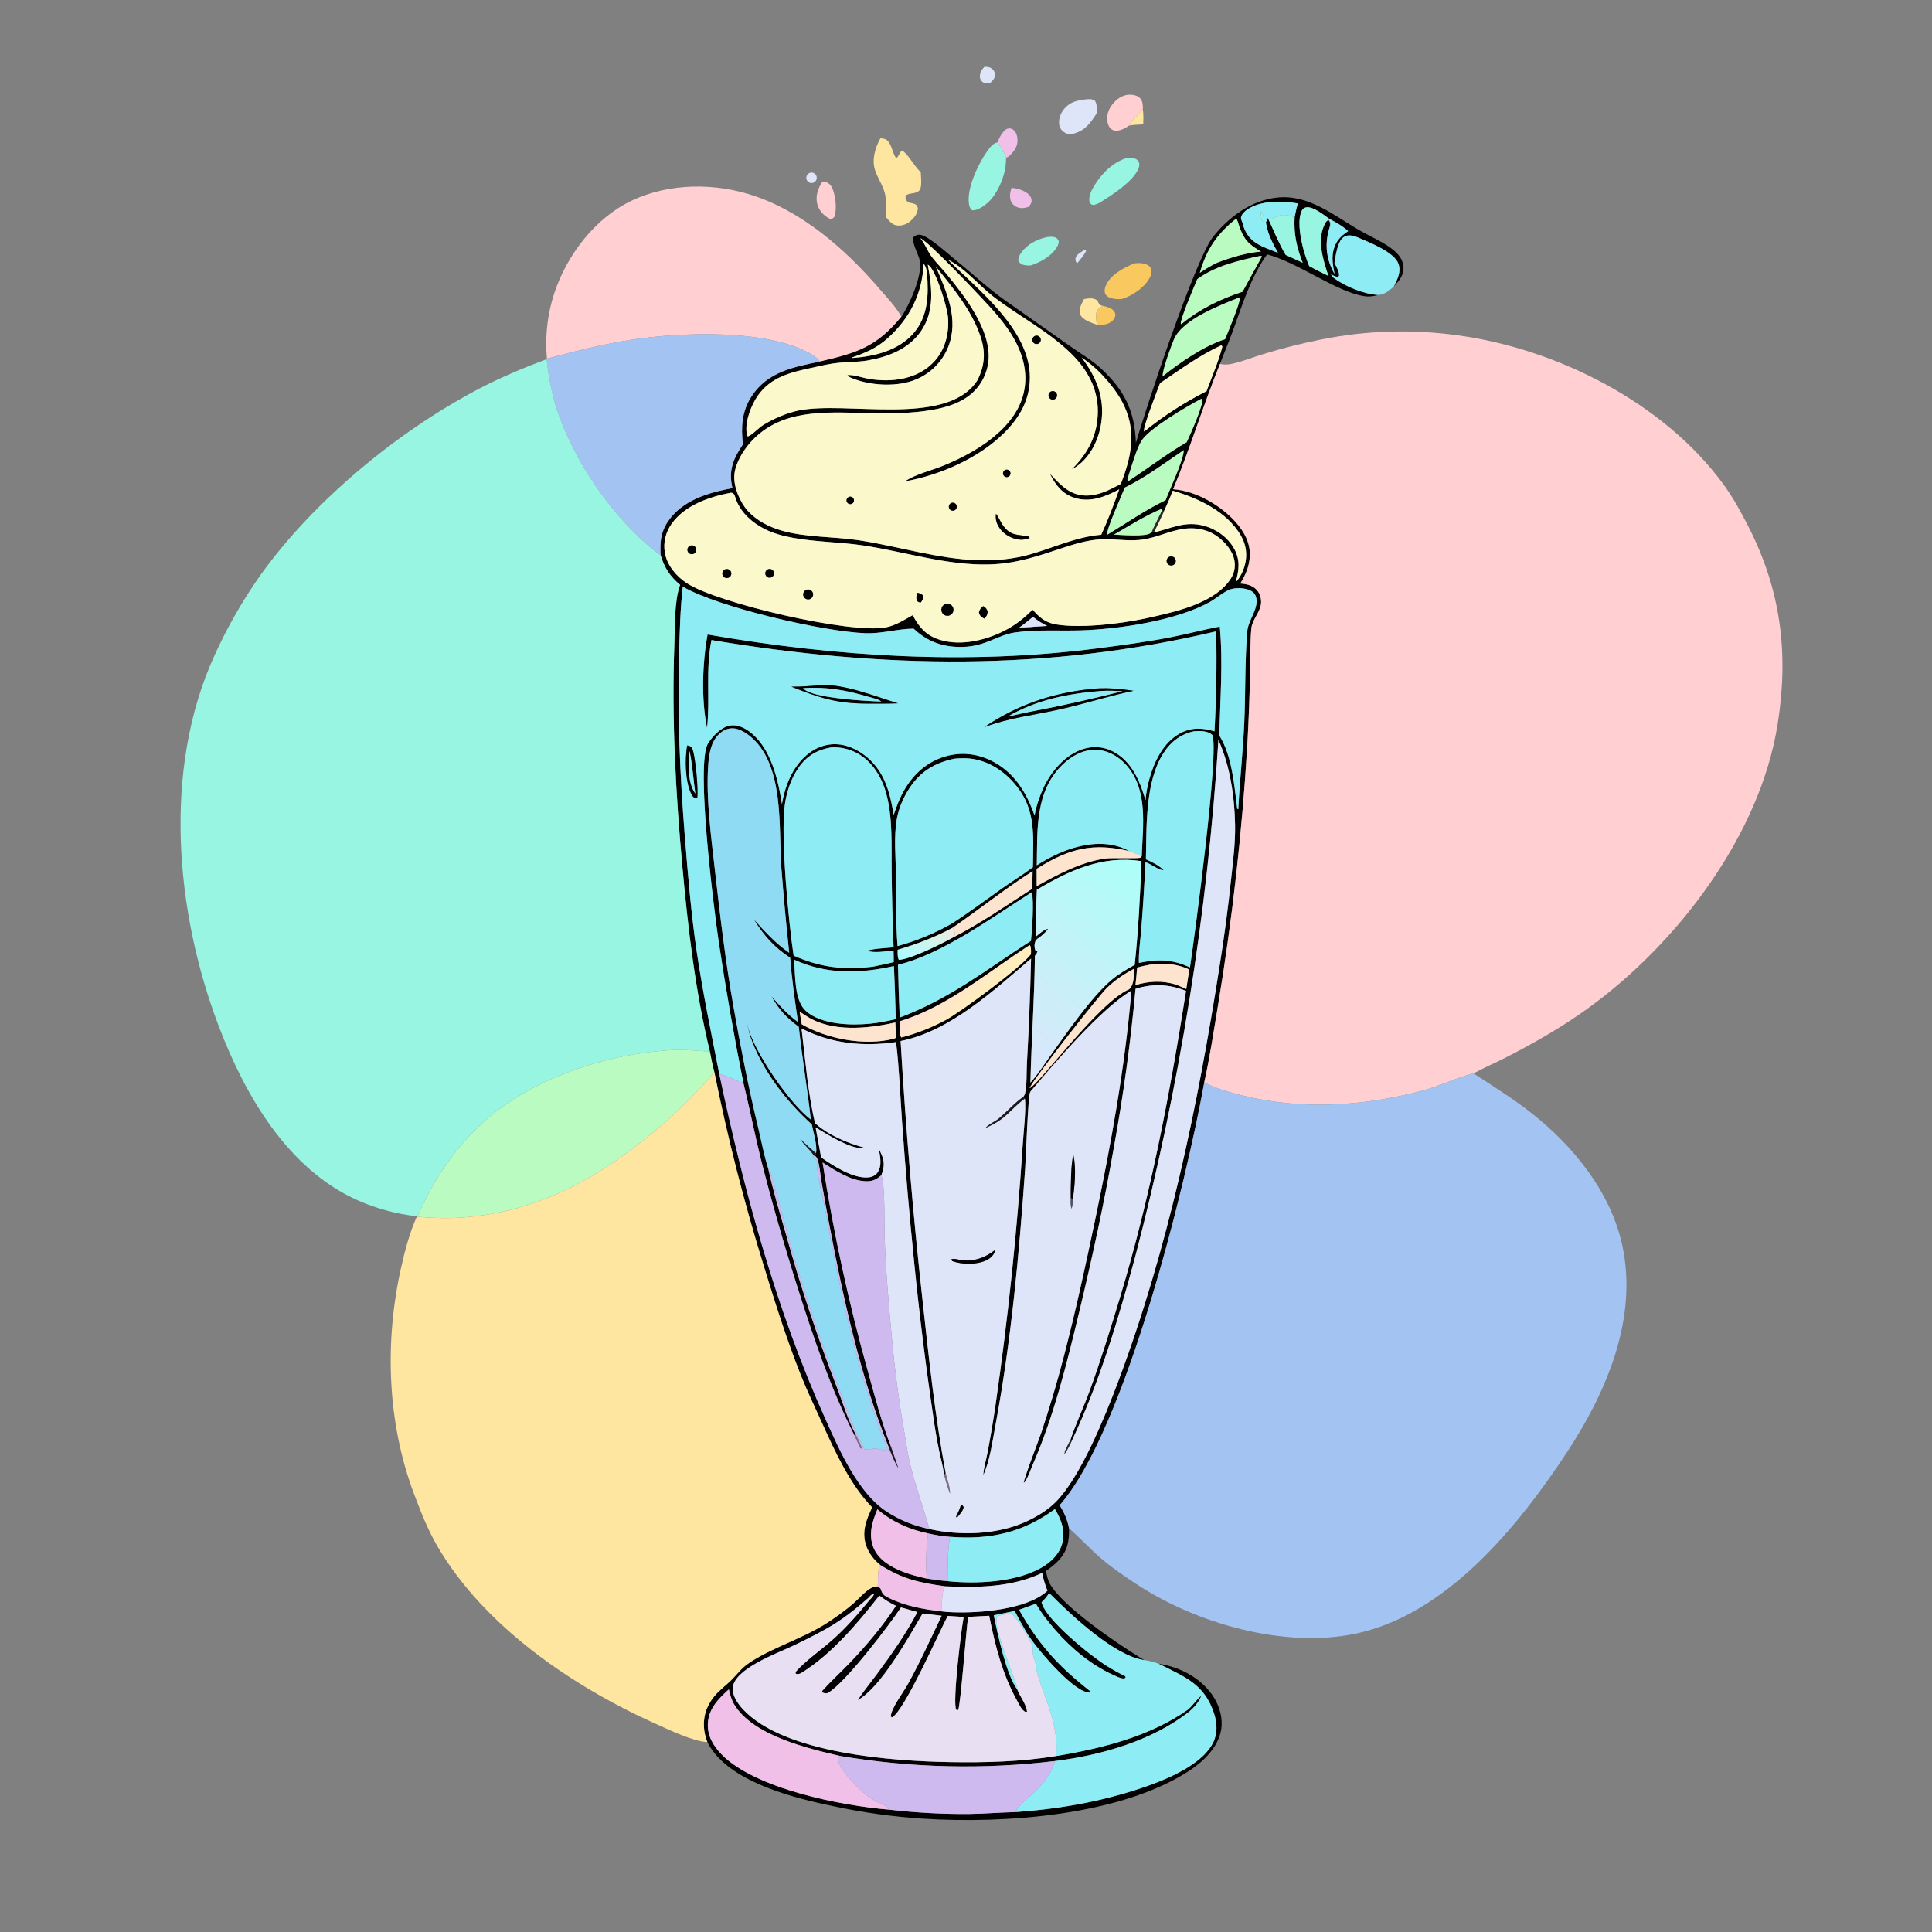 <svg width="1024" height="1024" viewBox="0 0 1024 1024" fill="none" xmlns="http://www.w3.org/2000/svg">
<rect x="0" y="0" width="1024" height="1024" fill="#808080" stroke="none"/>
<path d="M524.932 43.897C523.744 44.006 521.924 44.313 520.921 43.57C519.91 42.822 519.341 41.791 519.352 40.512C519.37 38.339 520.36 36.828 521.834 35.352C523.151 35.463 524.413 35.479 525.538 36.271C526.562 36.991 527.269 38.05 527.347 39.319C527.475 41.412 526.294 42.554 524.932 43.897Z" fill="#DFE5F9"/>
<path d="M605.737 57.871C603.481 60.584 599.996 63.522 598.391 66.564C596.964 67.63 595.249 68.559 593.522 69.015C592.019 69.411 590.409 69.474 589.097 68.491C587.574 67.349 586.946 65.255 586.835 63.435C586.619 59.885 588.163 56.766 590.539 54.212C592.696 51.895 595.479 50.233 598.709 50.181C600.607 50.151 603.154 50.648 604.409 52.203C605.725 53.833 605.775 55.884 605.737 57.871Z" fill="#FFCFD2"/>
<path d="M567.3 71.264C566.078 71.074 565.217 70.859 564.164 70.179C562.62 69.182 561.731 67.944 561.419 66.107C560.936 63.262 562.112 60.058 563.899 57.862C566.974 54.084 570.834 53.181 575.427 52.683C577.379 52.46 578.658 52.351 580.328 53.399C581.48 55.164 581.364 57.587 581.521 59.641C581.103 60.296 580.681 60.948 580.256 61.598C576.709 67.009 573.746 69.922 567.3 71.264Z" fill="#DFE5F9"/>
<path d="M598.391 66.564C599.996 63.522 603.481 60.584 605.737 57.871C606.108 60.588 606.033 63.188 605.942 65.919C603.429 66.062 600.867 66.095 598.391 66.564Z" fill="#FEE6A0"/>
<path d="M528.676 75.465C529.386 73.357 531.604 69.141 533.784 68.266C534.809 67.854 535.869 68.012 536.8 68.595C538.438 69.621 539.126 71.787 539.267 73.601C539.51 76.695 538.364 79.032 536.297 81.269C535.432 82.205 534.585 83.242 533.299 83.528C532.103 80.54 530.53 78.064 528.676 75.465Z" fill="#F1C0E8"/>
<path d="M469.783 115.335C469.453 111.081 470.062 106.733 469.018 102.545C467.93 98.174 465.122 94.365 463.761 90.09C461.993 84.543 463.885 78.235 466.617 73.316C467.138 73.354 467.662 73.379 468.178 73.46C472.537 74.151 472.661 80.809 474.946 83.763C475.918 83.604 476.916 80.987 477.599 80.073L478.628 80.007C481.971 82.852 484.325 87.511 487.474 90.751L488.036 91.323C488.109 93.773 488.581 97.271 487.938 99.597C486.948 103.18 482.725 101.801 480.144 103.537C479.817 104.717 479.822 105.131 480.483 106.276C481.034 107.231 481.935 107.387 482.914 107.61C483.075 107.646 484.097 107.86 484.273 107.919C485.976 108.502 485.886 108.823 486.553 110.426C486.046 113.337 485.128 114.793 482.972 116.778C480.902 118.684 478.558 119.75 475.697 119.532C472.995 119.326 471.43 117.227 469.783 115.335Z" fill="#FEE6A0"/>
<path d="M533.298 83.528C533.224 84.816 533.133 86.102 533.026 87.387C532.456 94.085 528.206 103.704 522.968 107.922C520.917 109.573 517.915 111.738 515.249 111.452C514.195 110.527 513.802 109.608 513.58 108.247C512.239 100.032 518.39 87.074 523.018 80.463C524.384 78.512 526.192 75.884 528.675 75.465C530.529 78.065 532.102 80.54 533.298 83.528Z" fill="#98F5E1"/>
<path d="M582.308 107.741L579.718 108.711C578.323 108.416 578.346 108.389 577.469 107.256C576.923 104.108 578.219 101.376 579.807 98.705C583.804 91.978 590.155 85.569 597.854 83.586C598.504 83.59 599.125 83.6 599.77 83.668C601.236 83.825 602.5 84.232 603.384 85.507C603.931 86.295 603.961 87.421 603.726 88.329C601.844 95.603 588.567 103.949 582.308 107.741Z" fill="#98F5E1"/>
<path d="M431.716 96.523C430.882 97.109 429.793 97.191 428.88 96.737C427.967 96.282 427.377 95.364 427.341 94.345C427.306 93.326 427.832 92.369 428.711 91.852C429.997 91.097 431.65 91.49 432.457 92.745C433.263 93.999 432.937 95.666 431.716 96.523Z" fill="#DFE5F9"/>
<path d="M440.243 116.204C439.702 115.925 439.17 115.627 438.65 115.31C435.746 113.514 433.604 110.717 432.991 107.324C432.278 103.377 433.736 99.415 435.956 96.215C436.264 96.253 436.573 96.284 436.88 96.328C438.352 96.54 439.515 97.175 440.371 98.413C442.758 101.867 443.673 110.189 442.452 114.259C442.046 115.61 441.42 115.679 440.243 116.204Z" fill="#FFCFD2"/>
<path d="M289.887 190.084C288.933 179.72 289.858 169.27 292.617 159.236C298.213 138.986 312.45 118.65 330.991 108.326C350.53 97.446 375.171 96.489 396.318 102.735C424.121 110.947 447.843 131.764 466.418 153.406C470.26 157.882 474.943 162.716 477.76 167.894C464.663 183.888 454.33 187.096 434.618 191.644C433.295 189.869 431.849 188.79 429.94 187.687C406.569 174.177 360.629 176.084 334.791 180.055C319.637 182.383 304.703 186.197 289.887 190.084Z" fill="#FFCFD2"/>
<path d="M545.298 109.581C543.601 110.133 541.877 110.575 540.096 110.128C538.352 109.689 536.745 108.553 535.954 106.908C534.91 104.735 535.341 101.72 536.152 99.543C538.994 99.813 541.876 100.58 544.243 102.244C545.519 103.141 546.572 104.388 546.735 106.001C546.887 107.507 546.115 108.44 545.298 109.581Z" fill="#F1C0E8"/>
<path d="M738.76 151.809C740.648 148.077 742.699 144.126 741.223 139.858C739.069 133.632 725.884 128.512 719.941 125.955C718.072 125.151 715.422 124.308 713.398 125.062C711.374 125.816 710.439 127.265 709.665 129.186C708.353 132.441 707.799 135.923 707.289 139.373C708.243 141.355 709.967 143.985 709.718 146.236C708.756 146.852 709.171 146.852 708.135 146.584C707.04 146.302 706.463 145.93 705.54 145.322C705.739 146.404 706.4 146.897 707.257 147.537C713.179 151.952 723.368 156.056 730.632 156.319C728.149 156.951 725.991 157.382 723.427 157.023C708.613 154.953 688.367 139.276 671.582 134.809C662.801 147.117 658.467 161.63 653.326 175.664C651.208 181.448 648.782 187.113 646.615 192.879C637.711 214.739 630.879 237.477 621.777 259.302C633.945 260.135 647.117 267.867 655.097 276.902C659.536 281.927 662.765 287.925 662.416 294.819C662.143 300.224 660.18 304.741 657.371 309.273C660.624 309.518 663.816 310.162 666.109 312.696C667.796 314.561 668.634 317.403 668.365 319.891C667.848 324.661 663.706 328.386 663.248 333.018C662.584 339.743 662.806 346.792 662.635 353.553C662.38 367.391 661.867 381.223 661.094 395.042C658.331 441.282 653.141 487.346 645.546 533.042C643.285 546.601 641.237 560.292 638.278 573.714C628.804 626.574 596.772 757.697 561.646 797.796C564.086 801.849 565.728 805.338 566.6 810.025C566.746 816.802 565.86 821.843 561.077 827.042C559.138 829.148 556.725 831.065 554.324 832.607C554.84 834.771 555.266 837.293 556.344 839.249C563.076 851.469 591.956 870.979 604.426 878.64L606.452 879.877C590.672 877.69 567.543 855.894 556.059 844.299C554.898 846.248 553.678 847.678 552.031 849.234C554.194 858.519 578.386 877.831 586.256 882.758C589.449 884.757 592.781 886.729 596.218 888.278L596.642 889.023C595.911 889.714 596.273 889.632 595.352 889.615C593.719 889.586 591.766 888.521 590.28 887.856C578.495 882.582 567.842 873.742 559.417 864.043C555.645 859.701 551.904 854.993 549.053 849.984L540.123 853.243C550.821 872.162 561.341 883.468 578.322 896.752C577.385 897.354 576.911 897.053 575.848 896.811C567.409 894.894 548.928 873.28 544.209 865.434C541.958 861.633 539.819 857.767 537.795 853.841L526.727 856.127C528.779 866.235 533.404 887.836 539.163 895.46C540.61 899.244 543.941 903.167 544.347 907.21C543.389 907.389 543.711 907.507 542.913 906.995C541.257 905.934 540.001 903.086 539.051 901.367C531.208 887.18 527.432 872.137 524.291 856.394L513.133 856.988C512.105 863.432 509.041 905.027 507.813 906.364L506.836 906.225C504.689 902.68 509.535 863.134 510.768 857.024L502.303 856.467C497.885 864.857 479.235 907.011 472.783 910.283L472.137 909.797C472.197 905.657 478.827 896.88 481.071 892.856C487.646 881.067 493.266 868.57 499.1 856.395L489.023 855.155C481.72 867.538 466.749 894.645 454.615 901.075C457.667 896.407 461.288 892.041 464.606 887.55C472.477 876.894 480.089 866.176 486.236 854.413L477.548 851.967C471.402 861.275 447.8 892.265 438.914 897.208C437.847 897.802 437.139 897.426 436.071 897.123L435.705 896.285C440.347 891.127 445.534 886.422 450.34 881.408C459.178 872.19 467.874 861.812 474.879 851.139C471.682 849.581 468.897 847.831 466.068 845.685C454.531 860.39 440.89 876.674 424.851 886.624C423.819 887.264 422.989 887.438 421.794 887.157L421.634 886.218C426.979 880.198 434.578 874.977 440.675 869.641C448.051 863.184 454.596 855.752 460.768 848.156C461.803 847.066 463.042 846.075 463.329 844.541C461.856 844.977 461.25 845.87 460.216 846.95C453.439 852.943 446.449 858.452 438.559 862.943C432.322 866.432 425.958 869.69 419.481 872.711C411.814 876.347 389.339 884.425 388.366 894.518C387.968 898.645 391.14 903.115 393.827 905.996C415.789 929.548 473.444 933.448 503.753 933.962C522.215 934.276 541.457 933.742 559.692 930.739C583.781 926.77 609.488 920.373 629.66 906.115L630.175 905.65C632.5 903.522 634.255 900.685 636.696 898.794C635.587 901.924 632.982 904.877 630.517 907.013C610.928 922.558 583.724 930.339 559.093 933.392C521.244 937.945 482.937 937.042 445.345 930.712C427.706 926.663 399.068 919.749 389.208 903.486C387.643 900.905 386.967 898.276 386.307 895.377C380.714 900.48 375.425 905.722 375.166 913.828C374.962 920.222 378.196 925.534 382.531 929.951C400.396 948.152 446.024 957.062 471.101 959.129C485.175 960.765 499.335 961.539 513.503 961.447C521.769 961.346 530.006 960.614 538.259 960.441C557.57 959.088 577.152 956.04 595.749 950.584C610.234 946.334 635.628 937.906 642.863 923.861C645.409 918.918 645.162 913.429 643.494 908.243C638.381 892.345 627.54 888.612 614.026 881.793C625.184 883.584 635.483 888.703 642.279 898.032C646.148 903.343 648.374 910.543 647.189 917.101C645.601 925.893 638.176 933.322 630.99 938.1C594.363 962.45 532.089 966.623 489.618 963.942C473.58 962.933 457.639 960.734 441.927 957.364C421.103 953.049 388.938 945.05 376.775 926.544C376.095 925.524 375.478 924.463 374.926 923.368C374.176 921.4 373.572 919.315 373.294 917.224C372.394 910.457 374.26 904.381 378.559 899.097C381.152 895.909 384.589 893.469 387.507 890.593C390.627 887.518 392.877 884.271 396.556 881.742C409.212 873.042 425.323 868.726 439.097 859.712C443.576 856.781 448.002 853.555 452.069 850.077C454.973 847.595 458.389 843.515 461.664 841.715C462.782 841.1 463.943 840.982 465.188 840.836C465.875 841.324 466.62 841.582 466.879 842.403C467.728 845.096 468.526 845.613 470.974 846.855C479.472 851.169 489.526 853.006 498.928 854.048C500.889 854.309 502.862 854.468 504.839 854.526C519.036 855.071 544.323 853.179 555.163 843.125C553.933 840.006 552.956 836.952 552.392 833.643C536.564 841.287 518.082 841.554 500.868 840.766C487.03 838.783 478.637 837.034 466.609 829.505C463.173 826.767 460.41 823.181 459.013 818.978C456.621 811.786 459.194 805.378 462.253 798.928C450.555 786.971 442.599 769.405 435.744 754.327C431.888 745.847 427.847 737.375 424.404 728.722C416.994 710.099 410.939 690.881 405.048 671.734C394.466 637.71 385.648 603.163 378.629 568.231C377.599 564.645 376.976 560.889 376.224 557.232C368.502 525.315 364.63 491.85 361.663 459.201C358.115 420.152 355.983 381.08 357.416 341.863C357.761 332.432 357.314 318.743 360.465 309.958C355.154 305.55 352.049 300.776 350.137 294.18C349.755 287.528 350.141 282.114 354.021 276.389C361.723 265.026 375.454 261.092 388.207 258.709C388.096 258.209 387.992 257.707 387.893 257.205C386.206 248.509 389.07 242.544 393.74 235.528C392.71 226.337 393.144 218.022 398.346 210.053C406.813 197.083 420.477 194.511 434.618 191.644C454.33 187.096 464.663 183.888 477.76 167.894C482.055 161.512 489.353 145.358 487.399 137.635C486.505 134.104 483.379 129.312 484.179 125.653C485.005 124.898 486.116 124.402 487.258 124.384C491.509 124.317 503.515 135.458 507.141 138.367C515.57 145.13 523.572 152.727 532.381 158.971L567.461 183.686C572.921 187.571 578.736 190.826 583.671 195.427C596.139 207.051 601.429 217.946 602.05 234.792C607.279 216.344 633.573 137.348 642.885 125.59C651.297 114.969 663.213 106.165 676.971 104.705C693.751 102.925 707.142 114.356 720.769 122.187C726.654 125.569 733.802 128.469 738.971 132.879C741.596 135.119 743.737 138.063 743.882 141.623C744.059 145.95 741.527 148.863 738.76 151.809ZM686.175 115.158C686.644 112.669 687.161 110.273 687.914 107.847C679.676 106.312 668.168 106.118 660.952 111.155C659.652 112.063 658.053 113.595 657.773 115.218C657.62 116.101 658.337 117.459 658.633 118.308C659.658 122.976 662.152 126.568 666.208 129.097C669.614 131.221 673.619 132.462 677.325 133.978C674.765 129.278 672.329 124.871 671.282 119.584C671.17 119.015 671.05 118.45 670.944 117.88C671.281 117.046 671.668 116.276 672.077 115.477L672.25 116.106C675.285 122.613 677.746 128.897 681.435 135.127L690.457 139.264C687.232 130.973 685.677 124.087 686.175 115.158ZM704.625 116.052C701.662 113.951 696.355 109.603 692.656 109.861C691.686 109.928 691.156 110.325 690.414 110.883C687.382 115.744 689.127 125.008 690.379 130.342C691.246 134.036 692.487 137.531 693.904 141.046C697.241 142.906 700.631 144.591 704.077 146.238C701.226 137.597 697.638 126.672 702.541 118.029C702.917 117.364 703.504 116.937 704.088 116.471C704.263 116.716 704.461 116.946 704.613 117.206C705.578 118.845 704.689 120.434 704.235 122.14C702.061 130.299 703.185 137.995 707.337 145.236C706.569 141.119 705.788 137.516 706.607 133.298C707.584 128.264 710.391 125.215 714.56 122.5C711.51 119.739 708.255 117.916 704.625 116.052ZM615.976 270.451L615.605 269.725C606.898 273.352 598.597 278.634 590.426 283.345C594.087 283.478 607.51 284.681 609.967 282.393C610.57 281.831 610.389 282.099 610.652 281.439L611.549 282.212C621.007 279.994 628.269 275.875 638.429 278.743C645.007 280.599 651.07 285.055 654.305 291.144C657.448 297.06 656.668 302.539 654.888 308.66C657.281 306.048 658.833 302.984 659.762 299.566C661.228 294.177 660.522 288.777 657.741 283.94C650.399 271.171 635.054 263.974 621.529 260.086C620.224 263.788 618.523 267.368 616.935 270.958L615.976 270.451ZM598.562 451.101C579.456 446.628 567.011 449.611 550.35 459.941L549.436 460.51L549.452 469.668C560.78 463.444 572.707 456.981 585.66 455.055C589.087 454.546 602.825 455.145 604.214 454.662C604.887 454.428 604.909 454.252 605.136 453.791C605.722 437.482 608.726 418.12 596.53 405.051C592.42 400.647 586.882 397.54 580.761 397.422C574.104 397.295 568.095 400.575 563.391 405.06C548.481 419.275 549.863 439.756 549.526 458.622C555.635 454.789 562.097 451.463 569.034 449.421C578.909 446.514 589.304 446.044 598.562 451.101ZM504.905 491.736C495.54 496.758 485.97 500.402 475.791 503.394C475.821 505.088 475.614 507.217 476.39 508.734C482.452 508.59 499.268 500.144 505.067 496.917C519.523 489.556 533.473 479.836 547.135 471.053L547.3 461.751C532.605 471.088 519.208 481.88 504.905 491.736ZM549.554 471.577C549.22 479.865 548.877 488.16 549.084 496.457L549.907 497.477C549.537 497.853 549.108 498.241 548.868 498.72C548.089 500.272 548.211 502.454 548.876 503.985L549.704 504L549.92 504.465L550.386 503.647L550.278 504.187L549.707 504.517C549.454 505.696 549.294 505.692 548.518 506.531C548.279 528.973 546.672 551.385 546.138 573.819C550.109 569.446 553.406 564.185 556.84 559.379C565.127 547.781 578.37 528.473 589.019 519.478C592.86 516.234 597.013 513.79 601.42 511.399C603.349 493.245 604.302 474.683 605.007 456.441C584.505 453.174 566.683 461.337 549.554 471.577ZM545.723 576.75C550.324 575.188 582.612 530.955 598.434 524.351C601.316 521.744 600.847 517.017 601.143 513.383C595.859 516.225 590.987 519.383 586.689 523.604C581.931 528.276 546.981 572.79 545.723 576.75ZM599.668 525.061C583.592 534.496 559.043 563.336 546.273 578.406C546.162 578.598 546.045 578.785 545.941 578.98C544.888 580.955 543.7 614.414 543.346 619.445C540.158 664.831 535.935 711.103 527.531 755.842C525.967 764.167 524.692 774.129 521.167 781.878C521.319 777.998 522.733 773.587 523.457 769.722C525.068 761.174 526.5 752.592 527.752 743.984C534.292 698.508 539.06 652.795 542.046 606.949C542.41 600.644 544.004 587.504 543.18 582.259L542.294 581.431C542.701 580.863 543.061 580.367 543.244 579.679C544.352 575.532 544.021 568.358 544.272 563.821C545.307 545.248 546.042 526.66 546.477 508.063C526.618 525 503.536 546.542 477.347 551.76C480.029 597.521 483.888 643.206 488.919 688.769C492.293 719.559 495.542 750.459 501.248 780.927L500.37 781.697C499.913 777.454 498.589 773.035 497.729 768.837C496.498 762.75 495.456 756.626 494.604 750.474C490.6 723.455 487.243 696.344 484.534 669.164C482.021 644.401 479.884 619.601 478.124 594.774C477.122 580.682 476.637 566.346 474.93 552.329C457.57 554.815 440.544 553.233 424.829 545.082C426.85 561.74 428.15 578.937 431.965 595.286C439.189 601.752 448.766 605.687 457.977 608.26C457.738 608.319 457.504 608.404 457.26 608.438C451.091 609.309 437.751 600.875 432.29 597.533C433.233 602.847 434.21 608.156 435.219 613.458C441.478 617.834 452.332 624.859 460.328 624.03C462.236 623.833 463.97 623.058 465.101 621.466C467.666 617.856 466.43 612.716 465.764 608.687C466.32 609.843 466.851 611.01 467.356 612.189C468.948 616 468.63 619.116 467.106 622.881C464.465 625.241 462.358 626.22 458.754 626.073C450.694 625.747 442.607 620.331 435.984 616.146C441.793 653.59 449.837 690.652 460.073 727.135C463.757 740.353 467.244 753.951 472.226 766.741L471.409 767.937C456.324 730.955 446.793 687.679 439.434 648.399C438.008 640.873 436.635 633.337 435.317 625.791C434.7 622.236 434.462 617.515 433.177 614.183C432.905 613.479 432.451 613.033 431.937 612.506L432.528 611.244C433.202 606.823 431.153 600.388 430.271 595.961C416.527 583.531 403.884 567.163 397.688 549.445C397.011 547.51 396.727 545.485 396.144 543.518L396.214 543.233C396.249 543.4 396.282 543.568 396.32 543.734C399.45 557.384 418.898 585.264 429.772 593.395C427.884 576.992 425.176 560.695 423.365 544.253C416.612 539.164 412.95 535.271 408.825 527.953C413.291 533.043 417.416 537.724 422.955 541.703C421.293 530.245 419.704 519.158 418.782 507.593C410.116 501.953 404.868 495.865 399.41 487.121C405.425 493.73 410.876 499.885 418.293 504.983C416.682 489.939 415.291 474.873 414.119 459.789C412.615 438.605 415.971 404.755 397.217 389.954C394.4 387.731 390.703 385.596 386.983 386.097C383.941 386.506 381.29 388.474 379.499 390.895C376.472 394.989 375.701 400.75 375.355 405.718C374.128 423.343 376.983 443.944 378.971 461.591C381.696 485.782 384.592 509.894 388.815 533.88C392.593 555.34 396.756 576.497 401.86 597.686C403.589 604.862 404.937 612.383 407.198 619.391C409.694 631.102 413.265 642.665 416.564 654.17C424.155 681.447 433.097 708.33 443.355 734.72C446.554 743.009 449.386 752.625 453.594 760.396L453.055 761.148C440.233 735.906 431.217 709.254 422.7 682.32C415.561 659.851 409.081 637.178 403.269 614.331C399.934 600.869 397.296 587.237 393.969 573.762C389.015 548.991 384.666 524.104 380.924 499.121C378.508 482.723 368.555 404.699 375.299 393.998C377.699 390.19 382.121 385.52 386.683 384.601C390.399 383.853 394.235 385.534 397.161 387.71C408.549 396.179 412.381 412.949 414.427 426.147C415.746 419.01 417.814 412.348 422.018 406.343C426.119 400.484 431.909 395.854 439.138 394.704C445.847 393.637 452.36 395.972 457.727 399.904C468.525 407.817 471.636 419.343 473.652 431.921C474.668 428.975 475.72 426.056 477.003 423.214C481.42 413.433 488.59 405.388 498.825 401.638C507.516 398.454 516.602 398.96 524.944 402.954C537.25 408.845 543.972 419.736 548.317 432.202C549.31 427.053 550.942 422.048 553.175 417.303C557.257 408.707 564.511 400.161 573.783 397.083C579.233 395.274 584.999 395.68 590.082 398.378C599.971 403.626 604.109 413.979 607.144 424.085C607.464 420.345 608.134 416.644 609.145 413.029C611.68 403.75 616.496 393.619 625.288 388.778C631.39 385.418 637.256 385.682 643.695 387.622C644.683 369.976 644.983 352.298 644.594 334.628C554.77 355.904 467.721 354.379 377.088 339.244C373.894 355.171 376.438 370.173 374.76 385.878C371.603 370.624 372.28 351.468 375.021 336.291C443.131 348.109 512.8 352.505 581.595 343.654C594.702 341.968 608.071 340.188 621.045 337.64C629.571 335.966 637.962 333.691 646.506 332.092C648.304 351.043 646.671 370.808 646.264 389.843C653.049 400.609 654.162 416.201 655.748 428.604L656.316 428.953C657.079 413.554 658.832 398.219 659.493 382.8C660.177 366.852 659.768 350.615 661.06 334.731C661.517 329.11 665.899 324.315 666.028 318.761C666.067 317.076 665.592 315.371 664.389 314.148C661.843 311.559 655.62 311.25 652.314 312.303C648.861 313.404 644.758 317.08 641.474 318.932C623.805 328.901 593.178 333.47 572.925 334.106C561.398 334.468 549.824 333.583 538.321 335.166C528.621 336.501 522.646 342.58 510.322 342.882C500.042 343.133 491.721 340.249 484.221 333.193C475.63 333.311 467.431 335.918 458.705 335.614C436.769 334.851 380.627 321.912 361.893 310.935C360.551 322.57 360.283 334.453 359.945 346.157C359.007 378.72 360.368 410.941 362.984 443.387C364.628 463.772 366.297 484.269 369.297 504.509C372.524 526.281 377.053 547.85 381.28 569.441C394.473 631.597 411.385 694.308 437.583 752.322C444.938 768.609 454.828 791.471 470.18 801.335C477.011 805.743 484.611 808.823 492.584 810.412C508.622 814.057 528.33 813.485 543.487 806.653C549.27 804.046 555.183 800.516 559.666 795.978C572.755 782.729 585.652 750.866 592.444 732.808C619.278 661.461 634.805 586.473 646.508 511.345C648.934 496.114 650.951 480.822 652.558 465.483C653.571 456.18 654.779 446.689 654.613 437.319C654.346 422.315 651.992 405.894 645.787 392.211C639.957 484.71 625.188 576.428 601.686 666.083C592.767 699.2 582.78 732.506 568.121 763.576L567.306 763.233C570.302 754.381 574.398 745.749 577.619 736.937C583.464 720.943 588.537 704.416 593.481 688.112C609.657 634.772 619.998 580.206 628.618 525.208C619.754 521.568 610.987 521.247 601.86 524.073C599.298 552.128 595.485 580.056 590.435 607.772C585.341 637.055 578.967 666.415 572.023 695.308C565.44 722.7 558.547 750.812 547.211 776.682C546.24 778.897 544.301 784.776 542.581 785.985C542.899 782.871 550.396 763.795 551.888 759.346C556.26 746.276 560.181 733.06 563.645 719.721C570.022 695.357 575.323 670.92 580.487 646.282C588.881 606.233 596.231 565.883 599.668 525.061ZM491.873 812.73C482.03 810.707 472.716 806.512 465.031 799.974C462.299 806.484 460.129 813.363 462.975 820.292C465.613 826.71 472.13 830.516 478.307 832.962C482.475 834.612 486.892 835.714 491.263 836.685C494.929 837.235 498.57 837.748 502.264 838.054C517.502 839.644 538.417 838.652 551.943 830.918C557.005 828.024 561.617 823.599 563.067 817.78C564.682 811.302 562.491 805.286 559.104 799.841C542.062 812.443 524.496 816.191 503.557 814.541C499.613 814.327 495.724 813.566 491.873 812.73ZM655.207 115.892C645.023 124.045 639.59 131.951 635.939 144.586C639.016 142.536 641.991 140.669 645.359 139.136C652.72 136.333 660.528 134.008 668.403 133.311C661.8 129.608 659.131 126.828 656.705 119.574C656.313 118.404 656.021 116.807 655.207 115.892ZM487.806 126.296C490.41 129.3 491.53 133.124 493.944 136.253C496.284 139.287 499.044 142.049 501.489 145.007C511.233 156.798 525.135 174.677 523.956 190.716C523.4 197.678 520.13 204.142 514.85 208.713C509.263 213.518 501.904 215.834 494.773 217.135C482.975 219.286 470.703 219.231 458.751 218.944C437.175 218.425 413.594 216.665 397.709 234.519C393.758 238.959 389.76 245.606 389.227 251.62C388.668 257.919 392.186 266.171 396.336 270.751C400.967 275.86 407.497 279.233 414.049 281.145C427.078 284.947 441.763 284.283 455.224 286.346C476.146 289.551 497.464 296.353 518.628 296.929C527.958 297.182 537.421 296.313 546.404 293.705C558.947 290.065 570.472 284.533 583.674 283.407C587.266 275.551 590.322 267.504 593.212 259.366C585.852 263.251 577.96 266.516 569.508 263.86C562.975 261.808 559.304 256.864 556.393 250.995C561.744 256.64 566.71 262.375 575.172 262.64C582.252 262.863 588.039 259.629 594.091 256.473C599.306 242.803 602.379 229.907 596.17 215.865C593.155 209.049 588.479 203.267 583.38 197.901C580.312 194.777 576.938 191.969 573.309 189.518C581.13 199.891 585.601 210.77 583.702 223.916C582.43 232.728 578.24 241.754 570.853 247.068C569.971 247.702 569.026 248.234 568.069 248.744C576.805 240.099 581.849 230.367 581.868 217.871C581.886 205.898 576.234 195.822 567.875 187.562C555.596 175.428 540.162 167.72 526.621 157.308C518.728 151.239 511.412 141.969 502.437 137.671C518.915 153.918 545.815 174.857 545.85 200.017C545.867 211.802 540.501 221.207 532.324 229.361C518.781 242.866 498.227 251.88 479.569 255.147C479.709 255.053 479.848 254.956 479.99 254.865C485.654 251.247 493.449 249.429 499.735 246.901C516.583 240.128 538.059 227.524 542.548 208.346C545.176 197.117 541.814 186.308 535.781 176.785C533.154 172.64 530.056 168.794 526.838 165.095C521.723 159.216 492.168 127.927 487.806 126.296ZM668.084 135.617C656.321 138.132 644.512 140.744 634.572 147.958C633.082 151.556 625.449 169.209 625.836 171.764L626.359 171.618C635.955 163.751 646.836 158.474 658.584 154.611C659.705 152.425 668.796 136.147 668.865 135.825L668.084 135.617ZM489.581 139.838C488.749 155.665 482.33 168.609 470.558 179.215C464.625 184.561 458.792 186.994 451.371 189.546C452.056 189.76 451.778 189.771 452.189 189.712C463.694 188.862 476.209 185.746 484.109 176.706C491.979 167.7 492.217 156.341 491.352 144.998C491.216 143.211 490.761 141.24 489.581 139.838ZM491.736 140.243C493.964 152.421 495.518 164.907 488.043 175.675C481.531 185.056 470.652 189.213 459.799 191.074C454.699 191.948 449.6 191.786 444.478 192.292C439.651 192.768 434.822 193.966 430.086 194.99C418.91 197.403 408.605 199.84 401.648 209.717C398.206 214.603 394.647 223.771 395.813 229.812C395.975 230.646 395.996 230.633 396.249 231.311C398.216 231.002 402.099 226.811 404.141 225.513C409.517 222.094 416.887 218.904 423.097 217.615C448.367 212.369 499.998 226.138 517.19 202.813C517.487 202.409 517.768 201.994 518.037 201.571C521.912 193.913 522.464 186.824 519.798 178.698C515.204 164.698 505.142 152.673 496.036 141.33C501.774 154.976 508.445 169.216 502.504 184.055C499.351 191.772 493.246 197.91 485.545 201.105C475.817 205.225 461.795 204.482 452.12 200.669C451.018 200.234 449.806 199.808 449.15 198.806C452.671 198.525 456.911 200.198 460.443 200.793C472.922 202.895 486.979 201.047 495.701 191.006C501.133 184.754 503.138 176.315 502.461 168.201C502.005 162.735 496.247 143.699 492.233 140.576C492.076 140.453 491.901 140.354 491.736 140.243ZM657.04 157.593C646.645 161.808 626.942 169.11 622.256 179.79C620.798 183.113 616.162 196.033 616.256 199.056L616.5 199.215C625.774 191.839 638.058 183.446 649.325 179.774C650.802 176.077 657.621 160.067 657.138 157.708L657.04 157.593ZM647.394 182.986C635.765 188.31 625.4 195.969 614.846 203.086C613.589 206.535 605.585 226.691 606.381 228.634L606.485 228.687C616.707 220.419 627.777 213.257 639.509 207.322C642.326 199.613 645.856 191.654 647.881 183.723L647.394 182.986ZM636.677 211.411C629.099 215.372 608.928 227.165 604.973 233.713C602.374 238.018 599.961 246.479 598.343 251.499C598.053 252.422 597.782 253.352 597.531 254.288L597.843 254.841L598.245 254.844C608.485 248.187 618.453 240.491 628.975 234.364C630.679 230.731 637.924 214.642 637.221 211.567L636.677 211.411ZM627.441 238.572C617.433 245.311 607.006 253.179 596.161 258.435C594.608 262.393 586.229 280.823 586.794 283.445C597.226 277.174 606.771 270.432 617.802 265.079C620.198 258.846 627.107 244.391 627.441 238.572ZM387.483 261.132C376.128 263.249 362.98 267.73 355.995 277.591C352.817 282.078 351.449 287.46 352.385 292.904C353.531 299.565 358.314 305.293 363.833 308.964C379.967 319.696 450.987 336.149 469.468 332.532C474.813 331.486 479.051 328.63 483.728 326.06C487.313 332.563 490.787 336.831 498.193 339.114C509.856 342.709 523.861 339.064 534.215 333.298C539.122 330.565 543.315 327.086 547.298 323.152C553.126 329.754 556.635 330.984 565.389 331.581C579.051 332.514 598.575 329.973 611.983 326.699C625.319 323.732 644.685 318.907 652.434 306.524C654.473 303.267 654.985 299.487 653.961 295.786C652.492 290.48 647.371 285.201 642.628 282.688C638.931 280.729 634.668 279.897 630.503 280.016C621.954 280.26 614.313 284.635 605.977 285.928C599.752 286.893 593.496 285.974 587.251 285.773C579.248 285.516 571.438 287.709 563.905 290.193C550.391 294.649 538.797 298.763 524.373 299.161C501.91 299.78 479.664 292.421 457.554 289.103C445.193 287.248 432.453 287.3 420.233 285.041C415.126 284.097 410.052 282.774 405.388 280.441C398.875 277.184 392.898 271.945 390.199 265.031C389.586 263.462 389.459 261.232 387.483 261.132ZM547.494 326.955C545.106 328.877 542.752 330.866 540.231 332.613C542.931 332.485 545.693 332.473 548.377 332.16L555.003 331.766C552.214 330.371 549.937 328.902 547.494 326.955ZM632.891 387.586C625.812 389.097 620.545 393.092 616.657 399.146C606.896 414.343 607.759 437.947 607.352 455.45C610.615 456.896 614.257 458.621 616.741 461.234C613.771 461.161 610.211 457.885 607.098 456.998C606.563 468.983 605.814 480.957 604.852 492.915C604.435 498.548 603.416 504.743 603.637 510.364C613.608 508.263 621.326 508.366 630.701 512.755C633.114 496.662 646.499 396.89 642.499 389.499C639.88 387.247 636.17 387.391 632.891 387.586ZM440.444 396.148C433.056 397.452 427.618 400.613 423.279 406.84C419.223 412.66 416.947 419.647 415.962 426.628C413.625 443.192 418.008 489.224 420.633 506.498C434.978 512.831 447.178 514.201 462.633 512.362C466.331 511.613 470.016 510.849 473.681 509.948C473.652 507.894 473.727 505.785 473.584 503.739C469.385 504.188 463.494 505.295 459.492 503.919C463.859 502.615 469.065 502.623 473.614 502.07C473.095 488.759 472.754 475.442 472.59 462.122C472.38 448.487 473.321 433.78 469.71 420.517C467.916 413.929 464.663 407.68 459.609 403.005C454.53 398.29 447.772 395.809 440.849 396.118C440.714 396.124 440.579 396.138 440.444 396.148ZM505.964 402.102C495.712 404.214 487.968 408.704 482.146 417.551C478.921 422.452 476.458 428.032 475.392 433.817C473.627 443.396 474.784 454.285 474.902 464.028C475.052 476.432 474.736 489.075 475.712 501.442C485.686 498.71 495.281 494.747 504.275 489.642C513.467 483.759 522.106 477.265 530.999 470.956C536.414 467.115 542.151 463.627 547.46 459.656C547.63 441.392 549.479 427.117 535.444 412.885C528.958 406.307 520.242 401.877 510.888 401.892C509.244 401.878 507.601 401.949 505.964 402.102ZM546.855 472.911C526.196 486.02 499.489 505.678 475.968 511.344C476.166 520.671 476.467 529.996 476.873 539.317C503.729 529.243 522.672 513.939 546.426 498.657C547.01 493.613 548.132 477.159 546.855 472.911ZM545.737 500.934C523.787 515.013 502.175 533.641 476.941 541.263C476.964 543.653 476.455 547.784 477.666 549.877C486.075 547.719 493.863 544.641 501.496 540.489C509.59 536.086 541.225 512.7 546.381 505.788C546.558 504.183 546.462 502.998 546.13 501.421L545.737 500.934ZM420.874 508.645C421.572 516.715 420.883 530.387 427.263 535.952C435.424 543.069 450.756 543.566 460.935 542.582C465.627 542.129 470.205 541.209 474.793 540.153C474.554 530.777 474.222 521.404 473.798 512.034C455.52 516.1 438.268 516.549 420.874 508.645ZM610.254 511.133C607.708 511.631 605.186 512.105 602.695 512.844C602.428 515.926 602.201 519.016 601.82 522.086C609.384 519.949 615.689 519.612 623.289 521.816L628.738 524.231L630.354 513.867C623.796 510.847 617.379 510.303 610.254 511.133ZM423.81 536.217L424.939 542.89C438.339 550.665 458.16 554.418 473.311 550.653C474.167 550.441 474.257 550.474 474.906 549.852L474.559 541.924C459.874 545.235 441.201 547.192 427.747 538.741C426.427 537.912 425.134 537.042 423.81 536.217Z" fill="#010101"/>
<path d="M686.175 115.158C682.793 113.966 680.152 113.313 676.672 114.719C676.009 114.987 675.424 115.401 674.796 115.734C673.928 116.194 673.207 116.135 672.25 116.106L672.077 115.477C671.668 116.276 671.281 117.046 670.944 117.88C671.05 118.45 671.17 119.015 671.282 119.584C672.329 124.871 674.765 129.278 677.325 133.978C673.619 132.462 669.614 131.221 666.208 129.097C662.152 126.568 659.658 122.976 658.633 118.308C658.337 117.459 657.62 116.101 657.773 115.218C658.053 113.595 659.652 112.063 660.952 111.155C668.168 106.118 679.676 106.312 687.914 107.847C687.161 110.273 686.644 112.669 686.175 115.158ZM669.842 117.318C670.052 115.63 669.34 113.438 668.475 112.011C668.074 113.285 668.311 114.101 668.514 115.387L669.343 117.244L669.842 117.318Z" fill="#8EECF5"/>
<path d="M704.625 116.054L704.088 116.473C703.504 116.939 702.917 117.366 702.541 118.031C697.638 126.674 701.226 137.599 704.077 146.24C700.631 144.593 697.241 142.908 693.904 141.048C692.487 137.533 691.246 134.038 690.379 130.344C689.127 125.01 687.382 115.746 690.414 110.885C691.156 110.327 691.686 109.93 692.656 109.863C696.355 109.605 701.662 113.953 704.625 116.054Z" fill="#98F5E1"/>
<path d="M668.515 115.388C668.312 114.102 668.075 113.286 668.476 112.012C669.341 113.439 670.053 115.631 669.843 117.319L669.344 117.245L668.515 115.388Z" fill="#98F5E1"/>
<path d="M672.25 116.105C673.207 116.134 673.928 116.193 674.796 115.733C675.424 115.4 676.009 114.986 676.672 114.718C680.152 113.312 682.793 113.965 686.175 115.157C685.677 124.086 687.232 130.972 690.457 139.263L681.435 135.126C677.746 128.896 675.285 122.612 672.25 116.105Z" fill="#98F5E1"/>
<path d="M635.939 144.585C639.59 131.95 645.023 124.044 655.207 115.891C656.021 116.806 656.313 118.403 656.705 119.573C659.131 126.827 661.8 129.607 668.403 133.31C660.528 134.007 652.72 136.332 645.359 139.135C641.991 140.668 639.016 142.535 635.939 144.585Z" fill="#B9FBC0"/>
<path d="M704.09 116.47L704.627 116.051C708.257 117.915 711.512 119.738 714.562 122.499C710.393 125.214 707.586 128.263 706.609 133.297C705.79 137.515 706.571 141.118 707.339 145.235C703.187 137.994 702.063 130.298 704.237 122.139C704.691 120.433 705.58 118.844 704.615 117.205C704.463 116.945 704.265 116.715 704.09 116.47Z" fill="#8EECF5"/>
<path d="M707.29 139.374C707.8 135.924 708.354 132.442 709.666 129.187C710.44 127.266 711.375 125.817 713.399 125.063C715.423 124.309 718.073 125.152 719.942 125.956C725.885 128.513 739.07 133.633 741.224 139.859C742.7 144.127 740.649 148.078 738.761 151.81C736.498 153.962 733.88 156.087 730.633 156.32C723.369 156.057 713.18 151.953 707.258 147.538C706.401 146.898 705.74 146.405 705.541 145.323C706.464 145.931 707.041 146.303 708.136 146.585C709.172 146.853 708.757 146.853 709.719 146.237C709.968 143.986 708.244 141.356 707.29 139.374Z" fill="#8EECF5"/>
<path d="M546.369 140.668C545.369 140.767 544.381 140.754 543.386 140.597C541.736 140.338 540.795 139.773 539.781 138.478C539.605 136.889 540.001 135.828 540.865 134.529C544.2 129.51 549.316 126.905 555.024 125.617C556.222 125.513 557.799 125.356 558.979 125.717C560.278 126.115 560.627 126.71 561.17 127.872C561.083 128.731 561.002 129.469 560.602 130.25C557.98 135.371 551.624 138.986 546.369 140.668Z" fill="#98F5E1"/>
<path d="M583.676 283.408C570.474 284.534 558.949 290.066 546.406 293.706C537.423 296.314 527.96 297.183 518.63 296.93C497.466 296.354 476.148 289.552 455.226 286.347C441.765 284.284 427.08 284.948 414.051 281.146C407.499 279.234 400.969 275.861 396.338 270.752C392.188 266.172 388.67 257.92 389.229 251.621C389.762 245.607 393.76 238.96 397.711 234.52C413.596 216.666 437.177 218.426 458.753 218.945C470.705 219.232 482.977 219.287 494.775 217.136C501.906 215.835 509.265 213.519 514.852 208.714C520.132 204.143 523.402 197.679 523.958 190.717C525.137 174.678 511.235 156.799 501.491 145.008C499.046 142.05 496.286 139.288 493.946 136.254C491.532 133.125 490.412 129.301 487.808 126.297C492.17 127.928 521.725 159.217 526.84 165.096C530.058 168.795 533.156 172.641 535.783 176.786C541.816 186.309 545.178 197.118 542.55 208.347C538.061 227.525 516.585 240.129 499.737 246.902C493.451 249.43 485.656 251.248 479.992 254.866C479.85 254.957 479.711 255.054 479.571 255.148C498.229 251.881 518.783 242.867 532.326 229.362C540.503 221.208 545.869 211.803 545.852 200.018C545.817 174.858 518.917 153.919 502.439 137.672C511.414 141.97 518.73 151.24 526.623 157.309C540.164 167.721 555.598 175.429 567.877 187.563C576.236 195.823 581.888 205.899 581.87 217.872C581.851 230.368 576.807 240.1 568.071 248.745C569.028 248.235 569.973 247.703 570.855 247.069C578.242 241.755 582.432 232.729 583.704 223.917C585.603 210.771 581.132 199.892 573.311 189.519C576.94 191.97 580.314 194.778 583.382 197.902C588.481 203.268 593.157 209.05 596.172 215.866C602.381 229.908 599.308 242.804 594.093 256.474C588.041 259.63 582.254 262.864 575.174 262.641C566.712 262.376 561.746 256.641 556.395 250.996C559.306 256.865 562.977 261.809 569.51 263.861C577.962 266.517 585.854 263.252 593.214 259.367C590.324 267.505 587.268 275.552 583.676 283.408ZM549.241 177.892C548.423 177.948 547.701 178.448 547.361 179.194C547.021 179.941 547.117 180.813 547.611 181.468C548.105 182.122 548.918 182.454 549.729 182.331C550.914 182.151 551.747 181.068 551.615 179.877C551.484 178.685 550.437 177.81 549.241 177.892ZM556.619 207.755C555.648 208.495 555.44 209.874 556.151 210.867C556.861 211.861 558.233 212.11 559.247 211.43C559.932 210.971 560.312 210.177 560.241 209.356C560.169 208.535 559.656 207.819 558.903 207.486C558.15 207.153 557.275 207.256 556.619 207.755ZM532.543 249.217C531.685 249.757 531.374 250.859 531.824 251.768C532.273 252.677 533.336 253.1 534.287 252.747C534.996 252.484 535.493 251.84 535.568 251.088C535.643 250.335 535.283 249.606 534.64 249.208C533.997 248.81 533.183 248.813 532.543 249.217ZM450.309 263.271C449.584 263.402 448.992 263.926 448.775 264.63C448.557 265.334 448.75 266.101 449.275 266.618C449.801 267.135 450.57 267.316 451.271 267.088C452.257 266.766 452.825 265.736 452.572 264.731C452.319 263.725 451.33 263.087 450.309 263.271ZM503.699 266.901C502.813 267.606 502.639 268.885 503.306 269.8C503.973 270.715 505.244 270.942 506.186 270.313C506.831 269.883 507.189 269.133 507.118 268.361C507.046 267.588 506.557 266.917 505.843 266.612C505.13 266.308 504.307 266.419 503.699 266.901ZM527.884 272.337C527.468 275.381 528.285 277.88 530.132 280.345C532.408 283.383 536.251 285.488 539.997 285.971C542.035 286.233 543.732 285.836 545.661 285.223L545.562 284.427C539.104 283.045 535.579 284.42 531.215 277.929C530.049 276.194 529.228 273.892 527.884 272.337Z" fill="#FBF8CC"/>
<path d="M570.955 139.534C570.745 139.289 570.479 139.082 570.325 138.798C570.05 138.29 569.903 137.25 570.088 136.687C570.778 134.583 573.271 133.445 575.059 132.402L575.681 132.951C574.485 135.375 572.634 137.429 570.955 139.534Z" fill="#DFE5F9"/>
<path d="M634.573 147.958C644.512 140.744 656.322 138.132 668.085 135.617L668.866 135.825C668.797 136.147 659.706 152.425 658.585 154.611C646.837 158.474 635.955 163.751 626.359 171.618L625.836 171.764C625.449 169.209 633.083 151.556 634.573 147.958Z" fill="#B9FBC0"/>
<path d="M594.699 158.45C593.119 158.585 591.682 158.628 590.119 158.297C588.187 157.888 586.874 157.429 585.719 155.724C585.345 154.186 585.409 153.106 586.004 151.617C588.417 145.576 595.562 141.993 601.175 139.577C602.879 139.42 604.718 139.317 606.388 139.749C607.834 140.124 609.398 140.829 610.034 142.284C610.766 143.957 610.053 146.038 609.21 147.53C606.369 152.559 600.108 156.804 594.699 158.45Z" fill="#F9C95F"/>
<path d="M452.189 189.714C451.778 189.773 452.056 189.762 451.371 189.548C458.792 186.996 464.625 184.563 470.558 179.217C482.33 168.611 488.749 155.667 489.581 139.84C490.761 141.242 491.216 143.213 491.352 145C492.217 156.343 491.979 167.702 484.109 176.708C476.209 185.748 463.694 188.864 452.189 189.714Z" fill="#FBF8CC"/>
<path d="M518.038 201.57C517.769 201.993 517.488 202.408 517.191 202.812C499.999 226.137 448.368 212.368 423.098 217.614C416.888 218.903 409.518 222.093 404.142 225.512C402.1 226.81 398.217 231.001 396.25 231.31C395.997 230.632 395.976 230.645 395.814 229.811C394.648 223.77 398.207 214.602 401.649 209.716C408.606 199.839 418.911 197.402 430.087 194.989C434.823 193.965 439.652 192.767 444.479 192.291C449.601 191.785 454.7 191.947 459.8 191.073C470.653 189.212 481.532 185.055 488.044 175.674C495.519 164.906 493.965 152.42 491.737 140.242C491.902 140.353 492.077 140.452 492.234 140.575C496.248 143.698 502.006 162.734 502.462 168.2C503.139 176.314 501.134 184.753 495.702 191.005C486.98 201.046 472.923 202.894 460.444 200.792C456.912 200.197 452.672 198.524 449.151 198.805C449.807 199.807 451.019 200.233 452.121 200.668C461.796 204.481 475.818 205.224 485.546 201.104C493.247 197.909 499.352 191.771 502.505 184.054C508.446 169.215 501.775 154.975 496.037 141.329C505.143 152.672 515.205 164.697 519.799 178.697C522.465 186.823 521.913 193.912 518.038 201.57Z" fill="#FBF8CC"/>
<path d="M616.501 199.216L616.257 199.057C616.163 196.034 620.799 183.114 622.257 179.791C626.943 169.111 646.646 161.809 657.041 157.594L657.139 157.709C657.622 160.068 650.803 176.078 649.326 179.775C638.059 183.447 625.775 191.84 616.501 199.216Z" fill="#B9FBC0"/>
<path d="M584.534 162.112C583.081 162.786 581.845 163.709 581.258 165.272C580.45 167.423 581.292 169.843 581.235 172.063C578.491 171.106 573.653 169.583 572.513 166.618C571.454 163.863 573.352 160.894 574.559 158.505C577.238 158.158 579.072 157.648 581.463 159.11C581.736 159.615 581.998 160.128 582.301 160.616C583.068 161.847 583.16 161.806 584.534 162.112Z" fill="#FEE6A0"/>
<path d="M581.236 172.06C581.293 169.84 580.451 167.42 581.259 165.269C581.846 163.706 583.082 162.783 584.535 162.109C586.68 162.631 589.032 163.085 590.456 164.945C591.05 165.722 591.107 166.374 591.181 167.305C590.606 169.208 589.652 170.33 587.875 171.218C585.738 172.287 583.559 172.186 581.236 172.06Z" fill="#F9C95F"/>
<path d="M621.777 259.3C630.879 237.475 637.711 214.737 646.615 192.877C646.77 192.917 646.924 192.965 647.081 192.995C649 193.36 651.04 193.246 652.939 192.833C658.434 191.638 663.896 189.409 669.295 187.764C679.477 184.623 689.814 182.01 700.266 179.935C724.118 175.128 748.612 174.387 772.711 177.744C825.17 184.862 881.735 213.352 913.428 256.657C918.458 263.53 922.581 271.079 926.467 278.643C943.996 312.76 948.188 346.505 942.109 384.27C932.665 442.934 888.882 500.318 841.647 534.422C827.926 544.328 813.503 552.595 798.464 560.309C792.692 563.269 786.661 565.843 780.973 568.927L780.138 569.139C771.221 571.48 762.732 575.746 753.694 578.121C722.418 586.34 689.874 588.491 658.304 580.573C651.629 578.899 644.362 576.956 638.278 573.712C641.237 560.29 643.285 546.599 645.546 533.04C653.141 487.344 658.331 441.28 661.094 395.04C661.867 381.221 662.38 367.389 662.635 353.551C662.806 346.79 662.584 339.741 663.248 333.016C663.706 328.384 667.848 324.659 668.365 319.889C668.634 317.401 667.796 314.559 666.109 312.694C663.816 310.16 660.624 309.516 657.371 309.271C660.18 304.739 662.143 300.222 662.416 294.817C662.765 287.923 659.536 281.925 655.097 276.9C647.117 267.865 633.945 260.133 621.777 259.3Z" fill="#FFCFD2"/>
<path d="M289.715 190.364L289.889 190.085C304.705 186.198 319.639 182.384 334.793 180.056C360.631 176.085 406.571 174.178 429.942 187.688C431.851 188.791 433.297 189.87 434.62 191.645C420.479 194.512 406.815 197.084 398.348 210.054C393.146 218.023 392.712 226.338 393.742 235.529C389.072 242.545 386.208 248.51 387.895 257.206C387.994 257.708 388.098 258.21 388.209 258.71C375.456 261.093 361.725 265.027 354.023 276.39C350.143 282.115 349.757 287.529 350.139 294.181C349.595 293.875 349.088 293.589 348.591 293.206C325.16 275.176 304.146 244.592 295.013 216.536C292.269 208.106 290.731 199.159 289.715 190.364Z" fill="#A3C4F3"/>
<path d="M549.727 182.331C548.916 182.454 548.103 182.122 547.609 181.468C547.115 180.813 547.019 179.941 547.359 179.194C547.699 178.448 548.421 177.948 549.239 177.892C550.435 177.81 551.482 178.685 551.613 179.877C551.745 181.068 550.912 182.151 549.727 182.331Z" fill="#010101"/>
<path d="M614.847 203.084C625.401 195.967 635.766 188.308 647.395 182.984L647.882 183.721C645.857 191.652 642.327 199.611 639.51 207.32C627.778 213.255 616.708 220.417 606.486 228.685L606.382 228.632C605.586 226.689 613.59 206.533 614.847 203.084Z" fill="#FBF8CC"/>
<path d="M221.023 644.655C210.235 643.463 199.692 640.636 189.755 636.272C152.238 619.592 129.655 580.122 115.734 543.338C92.899 482.998 86.252 407.904 113.485 347.841C120.365 332.563 128.709 317.987 138.399 304.317C166.462 265.3 210.4 229.07 252.691 206.669C264.604 200.358 277.107 195.107 289.713 190.363C290.729 199.158 292.267 208.105 295.011 216.535C304.144 244.591 325.158 275.175 348.589 293.205C349.086 293.588 349.593 293.874 350.137 294.18C352.049 300.776 355.154 305.55 360.465 309.958C357.314 318.743 357.761 332.432 357.416 341.863C355.983 381.08 358.115 420.152 361.663 459.201C364.63 491.85 368.502 525.315 376.224 557.232C369.936 557.135 363.72 556.184 357.411 556.491C321.563 558.233 280.011 571.791 253.74 597.052C239.946 610.316 229.543 625.978 221.882 643.458C221.491 644.349 221.733 643.991 221.023 644.655Z" fill="#98F5E1"/>
<path d="M559.247 211.43C558.233 212.11 556.861 211.861 556.151 210.867C555.44 209.874 555.648 208.495 556.619 207.755C557.275 207.256 558.15 207.153 558.903 207.486C559.656 207.819 560.169 208.535 560.241 209.356C560.312 210.177 559.932 210.971 559.247 211.43Z" fill="#010101"/>
<path d="M598.245 254.843L597.843 254.84L597.531 254.287C597.782 253.351 598.053 252.421 598.343 251.498C599.961 246.478 602.374 238.017 604.973 233.712C608.928 227.164 629.099 215.371 636.677 211.41L637.221 211.566C637.924 214.641 630.679 230.73 628.975 234.363C618.453 240.49 608.485 248.186 598.245 254.843Z" fill="#B9FBC0"/>
<path d="M596.162 258.433C607.007 253.177 617.434 245.309 627.442 238.57C627.108 244.389 620.199 258.844 617.803 265.077C606.772 270.43 597.227 277.172 586.795 283.443C586.23 280.821 594.609 262.391 596.162 258.433Z" fill="#B9FBC0"/>
<path d="M534.286 252.745C533.335 253.098 532.272 252.675 531.823 251.766C531.373 250.857 531.684 249.755 532.542 249.215C533.182 248.811 533.996 248.808 534.639 249.206C535.282 249.604 535.642 250.333 535.567 251.086C535.492 251.838 534.995 252.482 534.286 252.745Z" fill="#010101"/>
<path d="M616.937 270.958C618.525 267.368 620.226 263.788 621.531 260.086C635.056 263.974 650.401 271.171 657.743 283.94C660.524 288.777 661.23 294.177 659.764 299.566C658.835 302.984 657.283 306.048 654.89 308.66C656.67 302.539 657.45 297.06 654.307 291.144C651.072 285.055 645.009 280.599 638.431 278.743C628.271 275.875 621.009 279.994 611.551 282.212C613.417 278.495 615.212 274.743 616.937 270.958Z" fill="#FBF8CC"/>
<path d="M483.728 326.061C479.051 328.631 474.813 331.487 469.468 332.533C450.987 336.15 379.967 319.697 363.833 308.965C358.314 305.294 353.531 299.566 352.385 292.905C351.449 287.461 352.817 282.079 355.995 277.592C362.98 267.731 376.128 263.25 387.483 261.133C389.459 261.233 389.586 263.463 390.199 265.032C392.898 271.946 398.875 277.185 405.388 280.442C410.052 282.775 415.126 284.098 420.233 285.042C432.453 287.301 445.193 287.249 457.554 289.104C479.664 292.422 501.91 299.781 524.373 299.162C538.797 298.764 550.391 294.65 563.905 290.194C571.438 287.71 579.248 285.517 587.251 285.774C593.496 285.975 599.752 286.894 605.977 285.929C614.313 284.636 621.954 280.261 630.503 280.017C634.668 279.898 638.931 280.73 642.628 282.689C647.371 285.202 652.492 290.481 653.961 295.787C654.985 299.488 654.473 303.268 652.434 306.525C644.685 318.908 625.319 323.733 611.983 326.7C598.575 329.974 579.051 332.515 565.389 331.582C556.635 330.985 553.126 329.755 547.298 323.153C543.315 327.087 539.122 330.566 534.215 333.299C523.861 339.065 509.856 342.71 498.193 339.115C490.787 336.832 487.313 332.564 483.728 326.061ZM366.138 289.123C364.876 289.424 364.101 290.695 364.412 291.954C364.723 293.214 366.002 293.978 367.258 293.655C368.499 293.337 369.251 292.078 368.944 290.834C368.636 289.59 367.384 288.827 366.138 289.123ZM619.306 295.371C618.239 296.171 618.023 297.684 618.822 298.751C619.622 299.818 621.135 300.035 622.202 299.236C623.27 298.437 623.488 296.922 622.688 295.854C621.887 294.786 620.373 294.57 619.306 295.371ZM384.207 301.823C383.011 302.389 382.504 303.82 383.076 305.013C383.648 306.205 385.081 306.705 386.271 306.128C387.453 305.554 387.949 304.133 387.381 302.948C386.813 301.764 385.394 301.261 384.207 301.823ZM406.953 301.785C406.166 302.148 405.65 302.923 405.616 303.789C405.583 304.655 406.038 305.467 406.794 305.89C407.55 306.314 408.48 306.277 409.201 305.795C410.202 305.127 410.52 303.801 409.931 302.751C409.343 301.701 408.046 301.281 406.953 301.785ZM427.189 312.695C425.931 313.307 425.372 314.797 425.916 316.086C426.461 317.374 427.919 318.012 429.234 317.536C430.15 317.205 430.808 316.396 430.945 315.433C431.082 314.469 430.676 313.508 429.89 312.935C429.103 312.362 428.064 312.269 427.189 312.695ZM486.197 314.198C485.716 315.783 485.529 316.678 485.906 318.305C486.844 319.214 486.807 319.205 488.111 319.255C488.939 317.886 489.375 317.437 489.383 315.807C488.375 314.725 487.632 314.478 486.197 314.198ZM500.745 320.304C499.687 320.82 498.997 321.874 498.948 323.05C498.899 324.226 499.498 325.335 500.51 325.937C501.521 326.539 502.781 326.539 503.792 325.935C505.266 325.055 505.785 323.169 504.967 321.659C504.15 320.149 502.288 319.551 500.745 320.304ZM521.111 321.25C519.821 322.47 519.411 322.769 518.862 324.512C519.117 325.77 519.522 326.376 520.568 327.161C520.983 327.473 521.333 327.634 521.78 327.864C522.814 326.621 523.352 325.954 523.488 324.264C523.066 322.783 522.438 322.042 521.111 321.25Z" fill="#FBF8CC"/>
<path d="M451.27 267.087C450.569 267.315 449.8 267.134 449.274 266.617C448.749 266.1 448.556 265.333 448.774 264.629C448.991 263.925 449.583 263.401 450.308 263.27C451.329 263.086 452.318 263.724 452.571 264.73C452.824 265.735 452.256 266.765 451.27 267.087Z" fill="#010101"/>
<path d="M506.186 270.312C505.244 270.941 503.973 270.714 503.306 269.799C502.639 268.884 502.813 267.605 503.699 266.9C504.307 266.418 505.13 266.307 505.843 266.611C506.557 266.916 507.046 267.587 507.118 268.36C507.189 269.132 506.831 269.882 506.186 270.312Z" fill="#010101"/>
<path d="M615.978 270.453C614.233 274.117 612.302 277.738 610.654 281.441C610.391 282.101 610.572 281.833 609.969 282.395C607.512 284.683 594.089 283.48 590.428 283.347C598.599 278.636 606.9 273.354 615.607 269.727L615.978 270.453Z" fill="#B9FBC0"/>
<path d="M610.652 281.437C612.3 277.734 614.231 274.113 615.976 270.449L616.935 270.956C615.21 274.741 613.415 278.493 611.549 282.21L610.652 281.437Z" fill="#262C29"/>
<path d="M545.661 285.222C543.732 285.835 542.035 286.232 539.997 285.97C536.251 285.487 532.408 283.382 530.132 280.344C528.285 277.879 527.468 275.38 527.884 272.336C529.228 273.891 530.049 276.193 531.215 277.928C535.579 284.419 539.104 283.044 545.562 284.426L545.661 285.222Z" fill="#010101"/>
<path d="M367.258 293.654C366.002 293.977 364.723 293.213 364.412 291.953C364.101 290.694 364.876 289.423 366.138 289.122C367.384 288.826 368.636 289.589 368.944 290.833C369.251 292.077 368.499 293.336 367.258 293.654Z" fill="#010101"/>
<path d="M622.202 299.235C621.135 300.034 619.622 299.817 618.822 298.75C618.023 297.683 618.239 296.17 619.306 295.37C620.373 294.569 621.887 294.785 622.688 295.853C623.488 296.921 623.27 298.436 622.202 299.235Z" fill="#010101"/>
<path d="M386.272 306.129C385.082 306.706 383.649 306.206 383.077 305.014C382.505 303.821 383.012 302.39 384.208 301.824C385.395 301.262 386.814 301.765 387.382 302.949C387.95 304.134 387.454 305.555 386.272 306.129Z" fill="#010101"/>
<path d="M409.202 305.793C408.481 306.275 407.551 306.312 406.795 305.888C406.039 305.465 405.584 304.653 405.617 303.787C405.651 302.921 406.167 302.146 406.954 301.783C408.047 301.279 409.344 301.699 409.932 302.749C410.521 303.799 410.203 305.125 409.202 305.793Z" fill="#010101"/>
<path d="M381.282 569.44C377.055 547.849 372.526 526.28 369.299 504.508C366.299 484.268 364.63 463.771 362.986 443.386C360.37 410.94 359.009 378.719 359.947 346.156C360.285 334.452 360.553 322.569 361.895 310.934C380.629 321.911 436.771 334.85 458.707 335.613C467.433 335.917 475.632 333.31 484.223 333.192C491.723 340.248 500.044 343.132 510.324 342.881C522.648 342.579 528.623 336.5 538.323 335.165C549.826 333.582 561.4 334.467 572.927 334.105C593.18 333.469 623.807 328.9 641.476 318.931C644.76 317.079 648.863 313.403 652.316 312.302C655.622 311.249 661.845 311.558 664.391 314.147C665.594 315.37 666.069 317.075 666.03 318.76C665.901 324.314 661.519 329.109 661.062 334.73C659.77 350.614 660.179 366.851 659.495 382.799C658.834 398.218 657.081 413.553 656.318 428.952L655.75 428.603C654.164 416.2 653.051 400.608 646.266 389.842C646.673 370.807 648.306 351.042 646.508 332.091C637.964 333.69 629.573 335.965 621.047 337.639C608.073 340.187 594.704 341.967 581.597 343.653C512.802 352.504 443.133 348.108 375.023 336.29C372.282 351.467 371.605 370.623 374.762 385.877C376.44 370.172 373.896 355.17 377.09 339.243C467.723 354.378 554.772 355.903 644.596 334.627C644.985 352.297 644.685 369.975 643.697 387.621C637.258 385.681 631.392 385.417 625.29 388.777C616.498 393.618 611.682 403.749 609.147 413.028C608.136 416.643 607.466 420.344 607.146 424.084C604.111 413.978 599.973 403.625 590.084 398.377C585.001 395.679 579.235 395.273 573.785 397.082C564.513 400.16 557.259 408.706 553.177 417.302C550.944 422.047 549.312 427.052 548.319 432.201C543.974 419.735 537.252 408.844 524.946 402.953C516.604 398.959 507.518 398.453 498.827 401.637C488.592 405.387 481.422 413.432 477.005 423.213C475.722 426.055 474.67 428.974 473.654 431.92C471.638 419.342 468.527 407.816 457.729 399.903C452.362 395.971 445.849 393.636 439.14 394.703C431.911 395.853 426.121 400.483 422.02 406.342C417.816 412.347 415.748 419.009 414.429 426.146C412.383 412.948 408.551 396.178 397.163 387.709C394.237 385.533 390.401 383.852 386.685 384.6C382.123 385.519 377.701 390.189 375.301 393.997C368.557 404.698 378.51 482.722 380.926 499.12C384.668 524.103 389.017 548.99 393.971 573.761C389.526 572.903 385.728 569.841 381.282 569.44ZM434.558 363.219C429.554 363.522 424.441 364.065 419.432 363.938C434.01 369.757 443.242 372.86 459.376 372.919C464.9 372.931 470.428 372.996 475.949 372.776C463.989 369.194 447.033 362.15 434.558 363.219ZM578.018 365.2C557.287 367.419 538.985 373.699 521.682 385.402C528.33 382.918 534.944 381.277 541.891 379.886C550.166 378.291 558.523 376.833 566.705 374.813C578.099 372 589.28 368.529 600.784 366.142C593.393 364.976 585.491 364.314 578.018 365.2ZM364.27 395.1C362.877 401.889 363.13 415.534 366.895 421.672C367.433 422.549 367.834 422.729 368.825 422.969C369.048 423.023 369.275 423.059 369.5 423.104C370.344 419.444 368.496 399.139 366.657 396.23C366.197 395.503 365.058 395.361 364.27 395.1Z" fill="#8EECF5"/>
<path d="M429.235 317.536C427.92 318.012 426.462 317.374 425.917 316.086C425.373 314.797 425.932 313.307 427.19 312.695C428.065 312.269 429.104 312.362 429.891 312.935C430.677 313.508 431.083 314.469 430.946 315.433C430.809 316.396 430.151 317.205 429.235 317.536Z" fill="#010101"/>
<path d="M488.113 319.252C486.809 319.202 486.846 319.211 485.908 318.302C485.531 316.675 485.718 315.78 486.199 314.195C487.634 314.475 488.377 314.722 489.385 315.804C489.377 317.434 488.941 317.883 488.113 319.252Z" fill="#010101"/>
<path d="M503.792 325.933C502.781 326.537 501.521 326.537 500.51 325.935C499.498 325.333 498.899 324.224 498.948 323.048C498.997 321.872 499.687 320.818 500.745 320.302C502.288 319.549 504.15 320.147 504.967 321.657C505.785 323.167 505.266 325.053 503.792 325.933Z" fill="#010101"/>
<path d="M521.781 327.864C521.334 327.634 520.984 327.473 520.569 327.161C519.523 326.376 519.118 325.77 518.863 324.512C519.412 322.769 519.822 322.47 521.112 321.25C522.439 322.042 523.067 322.783 523.489 324.264C523.353 325.954 522.815 326.621 521.781 327.864Z" fill="#010101"/>
<path d="M540.232 332.611C542.753 330.864 545.107 328.875 547.495 326.953C549.938 328.9 552.215 330.369 555.004 331.764L548.378 332.158C545.694 332.471 542.932 332.483 540.232 332.611Z" fill="#DFE5F9"/>
<path d="M419.432 363.938C424.441 364.065 429.554 363.522 434.558 363.219C447.033 362.15 463.989 369.194 475.949 372.776C470.428 372.996 464.9 372.931 459.376 372.919C443.242 372.86 434.01 369.757 419.432 363.938ZM425.66 364.751C428.628 368.48 443.11 369.963 447.852 370.504C454.244 371.179 460.659 371.616 467.084 371.813C465.417 370.479 462.294 369.906 460.208 369.281C448.591 365.799 437.84 363.875 425.66 364.751Z" fill="#010101"/>
<path d="M467.082 371.816C460.657 371.619 454.242 371.182 447.85 370.507C443.108 369.966 428.626 368.483 425.658 364.754C437.838 363.878 448.589 365.802 460.206 369.284C462.292 369.909 465.415 370.482 467.082 371.816Z" fill="#8EECF5"/>
<path d="M521.682 385.404C538.985 373.701 557.287 367.421 578.018 365.202C585.491 364.316 593.393 364.978 600.784 366.144C589.28 368.531 578.099 372.002 566.705 374.815C558.523 376.835 550.166 378.293 541.891 379.888C534.944 381.279 528.33 382.92 521.682 385.404ZM583.821 366.206C566.463 367.537 549.381 370.842 534.164 379.772C537.577 379.054 540.984 378.314 544.387 377.551C561.367 374.356 578.238 370.611 594.976 366.324C591.274 366.207 587.517 365.96 583.821 366.206Z" fill="#010101"/>
<path d="M534.162 379.773C549.379 370.843 566.461 367.538 583.819 366.207C587.515 365.961 591.272 366.208 594.974 366.325C578.236 370.612 561.365 374.357 544.385 377.552C540.982 378.315 537.575 379.055 534.162 379.773Z" fill="#8EECF5"/>
<path d="M432.53 611.244C429.637 608.84 426.892 606.298 424.145 603.731C426.223 606.897 429.414 609.366 431.363 612.506L430.908 613.213C431.779 613.971 432.322 614.404 432.949 615.382C432.95 615.541 432.949 615.7 432.952 615.859C433.135 624.338 435.976 633.339 437.479 641.704C445.122 684.25 454.496 728.002 470.409 768.312C468.287 768.839 466.927 768.347 464.853 767.867C462.622 767.351 460.308 768.944 458.176 768.035C452.926 758.631 449.324 747.849 445.436 737.797C435.35 712.13 426.51 685.99 418.947 659.47C417.635 654.92 408.303 619.959 407.582 618.808L407.2 619.391C404.939 612.383 403.591 604.862 401.862 597.686C396.758 576.497 392.595 555.34 388.817 533.88C384.594 509.894 381.698 485.782 378.973 461.591C376.985 443.944 374.13 423.343 375.357 405.718C375.703 400.75 376.474 394.989 379.501 390.895C381.292 388.474 383.943 386.506 386.985 386.097C390.705 385.596 394.402 387.731 397.219 389.954C415.973 404.755 412.617 438.605 414.121 459.789C415.293 474.873 416.684 489.939 418.295 504.983C410.878 499.885 405.427 493.73 399.412 487.121C404.87 495.865 410.118 501.953 418.784 507.593C419.706 519.158 421.295 530.245 422.957 541.703C417.418 537.724 413.293 533.043 408.827 527.953C412.952 535.271 416.614 539.164 423.367 544.253C425.178 560.695 427.886 576.992 429.774 593.395C418.9 585.264 399.452 557.384 396.322 543.734C396.284 543.568 396.251 543.4 396.216 543.233L396.146 543.518C396.729 545.485 397.013 547.51 397.69 549.445C403.886 567.163 416.529 583.531 430.273 595.961C431.155 600.388 433.204 606.823 432.53 611.244Z" fill="#90DBF4"/>
<path d="M607.353 455.449C607.76 437.946 606.897 414.342 616.658 399.145C620.546 393.091 625.813 389.096 632.892 387.585C636.171 387.39 639.881 387.246 642.5 389.498C646.5 396.889 633.115 496.661 630.702 512.754C621.327 508.365 613.609 508.262 603.638 510.363C603.417 504.742 604.436 498.547 604.853 492.914C605.815 480.956 606.564 468.982 607.099 456.997C610.212 457.884 613.772 461.16 616.742 461.233C614.258 458.62 610.616 456.895 607.353 455.449Z" fill="#8EECF5"/>
<path d="M546.274 578.406C559.044 563.336 583.593 534.496 599.669 525.061C596.232 565.883 588.882 606.233 580.488 646.282C575.324 670.92 570.023 695.357 563.646 719.721C560.182 733.06 556.261 746.276 551.889 759.346C550.397 763.795 542.9 782.871 542.582 785.985C544.302 784.776 546.241 778.897 547.212 776.682C558.548 750.812 565.441 722.7 572.024 695.308C578.968 666.415 585.342 637.055 590.436 607.772C595.486 580.056 599.299 552.128 601.861 524.073C610.988 521.247 619.755 521.568 628.619 525.208C619.999 580.206 609.658 634.772 593.482 688.112C588.538 704.416 583.465 720.943 577.62 736.937C574.399 745.749 570.303 754.381 567.307 763.233C566.263 765.379 565.038 767.551 564.202 769.782L564.585 770.185L564.555 768.888L564.359 770.506L564.843 769.808L563.975 770.727C563.993 770.694 564.016 770.662 564.029 770.626C564.155 770.265 564.259 769.897 564.373 769.531L564.751 770.063C565.993 767.932 567.082 765.811 568.122 763.576C582.781 732.506 592.768 699.2 601.687 666.083C625.189 576.428 639.958 484.71 645.788 392.211C651.993 405.894 654.347 422.315 654.614 437.319C654.78 446.689 653.572 456.18 652.559 465.483C650.952 480.822 648.935 496.114 646.509 511.345C634.806 586.473 619.279 661.461 592.445 732.808C585.653 750.866 572.756 782.729 559.667 795.978C555.184 800.516 549.271 804.046 543.488 806.653C528.331 813.485 508.623 814.057 492.585 810.412C489.147 798.114 484.73 786.389 481.885 773.87C480.823 769.2 480.237 764.366 479.405 759.646C476.431 742.786 474.28 726.361 472.71 709.307C471.07 691.489 469.501 674.003 468.887 656.091C468.639 648.851 469.198 627.923 467.107 622.881C468.631 619.116 468.949 616 467.357 612.189C466.852 611.01 466.321 609.843 465.765 608.687C466.431 612.716 467.667 617.856 465.102 621.466C463.971 623.058 462.237 623.833 460.329 624.03C452.333 624.859 441.479 617.834 435.22 613.458C434.211 608.156 433.234 602.847 432.291 597.533C437.752 600.875 451.092 609.309 457.261 608.438C457.505 608.404 457.739 608.319 457.978 608.26C448.767 605.687 439.19 601.752 431.966 595.286C428.151 578.937 426.851 561.74 424.83 545.082C440.545 553.233 457.571 554.815 474.931 552.329C476.638 566.346 477.123 580.682 478.125 594.774C479.885 619.601 482.022 644.401 484.535 669.164C487.244 696.344 490.601 723.455 494.605 750.474C495.457 756.626 496.499 762.75 497.73 768.837C498.59 773.035 499.914 777.454 500.371 781.697C501.323 785.054 502.21 788.428 503.53 791.664C503.567 788.192 502.123 784.295 501.249 780.927C495.543 750.459 492.294 719.559 488.92 688.769C483.889 643.206 480.03 597.521 477.348 551.76C503.537 546.542 526.619 525 546.478 508.063C546.043 526.66 545.308 545.248 544.273 563.821C544.022 568.358 544.353 575.532 543.245 579.679C543.062 580.367 542.702 580.863 542.295 581.431C537.778 584.48 533.683 589.307 529.399 592.822C527.404 594.46 523.89 595.922 522.344 597.813C533.835 592.867 534.574 588.627 543.181 582.259C544.005 587.504 542.411 600.644 542.047 606.949C539.061 652.795 534.293 698.508 527.753 743.984C526.501 752.592 525.069 761.174 523.458 769.722C522.734 773.587 521.32 777.998 521.168 781.878C524.693 774.129 525.968 764.167 527.532 755.842C535.936 711.103 540.159 664.831 543.347 619.445C543.701 614.414 544.889 580.955 545.942 578.98C546.046 578.785 546.163 578.598 546.274 578.406ZM568.604 636.155C569.546 628.573 570.536 619.939 568.972 612.389C567.564 614.986 567.472 631.053 567.51 634.759C567.51 636.595 567.229 638.938 567.964 640.639C568.461 639.086 568.566 637.78 568.604 636.155ZM527.359 662.555C522.312 666.522 516.502 668.664 509.966 667.948C508.425 667.779 505.507 666.811 504.238 667.471L504.635 668.382C509.964 670.313 517.717 670.445 522.939 667.91C524.826 666.994 526.862 665.161 527.331 663.03C527.365 662.875 527.35 662.714 527.359 662.555ZM509.417 797.335C508.753 799.684 507.821 801.712 506.733 803.877L507.016 804.25L507.434 804.079C508.785 802.441 510.357 800.936 510.77 798.798C510.316 798.044 510.172 797.867 509.417 797.335Z" fill="#DFE5F9"/>
<path d="M369.5 423.106C369.275 423.061 369.048 423.025 368.825 422.971C367.834 422.731 367.433 422.551 366.895 421.674C363.13 415.536 362.877 401.891 364.27 395.102C365.058 395.363 366.197 395.505 366.657 396.232C368.496 399.141 370.344 419.446 369.5 423.106ZM365.24 397.921C364.777 404.677 364.338 414.84 368.536 420.608C367.988 417.318 366.367 399.278 365.24 397.921Z" fill="#010101"/>
<path d="M420.633 506.499C418.008 489.225 413.625 443.193 415.962 426.629C416.947 419.648 419.223 412.661 423.279 406.841C427.618 400.614 433.056 397.454 440.444 396.15C440.579 396.14 440.714 396.126 440.849 396.12C447.772 395.811 454.53 398.292 459.609 403.007C464.663 407.682 467.916 413.93 469.71 420.518C473.321 433.781 472.38 448.489 472.59 462.124C472.754 475.444 473.095 488.761 473.614 502.072C469.065 502.625 463.859 502.617 459.492 503.921C463.494 505.297 469.385 504.19 473.584 503.741C473.727 505.787 473.652 507.896 473.681 509.95C470.016 510.851 466.331 511.615 462.633 512.364C447.178 514.203 434.978 512.832 420.633 506.499Z" fill="#8EECF5"/>
<path d="M598.563 451.101C589.305 446.044 578.91 446.514 569.035 449.421C562.098 451.463 555.636 454.789 549.527 458.622C549.864 439.756 548.482 419.275 563.392 405.06C568.096 400.575 574.105 397.295 580.762 397.422C586.883 397.54 592.421 400.647 596.531 405.051C608.727 418.12 605.723 437.482 605.137 453.791C603.033 452.744 600.75 451.964 598.563 451.101Z" fill="#8EECF5"/>
<path d="M368.535 420.609C364.337 414.841 364.776 404.678 365.239 397.922C366.366 399.279 367.987 417.319 368.535 420.609Z" fill="#8EECF5"/>
<path d="M475.713 501.442C474.737 489.075 475.053 476.432 474.903 464.028C474.785 454.285 473.628 443.396 475.393 433.817C476.459 428.032 478.922 422.452 482.147 417.551C487.969 408.704 495.713 404.214 505.965 402.102C507.602 401.949 509.245 401.878 510.889 401.892C520.243 401.877 528.959 406.307 535.445 412.885C549.48 427.117 547.631 441.392 547.461 459.656C542.152 463.627 536.415 467.115 531 470.956C522.107 477.265 513.468 483.759 504.276 489.642C495.282 494.747 485.687 498.71 475.713 501.442Z" fill="#8EECF5"/>
<path d="M549.438 460.51L550.352 459.941C567.013 449.611 579.457 446.628 598.563 451.101C600.75 451.964 603.034 452.744 605.138 453.791C604.911 454.252 604.889 454.428 604.216 454.662C602.827 455.145 589.088 454.546 585.661 455.055C572.708 456.981 560.781 463.444 549.453 469.668L549.438 460.51Z" fill="#FDE4CF"/>
<path d="M549.085 496.457C548.878 488.16 549.221 479.865 549.555 471.577C566.684 461.337 584.506 453.174 605.008 456.441C604.303 474.683 603.35 493.245 601.421 511.399C597.014 513.79 592.861 516.234 589.02 519.478C578.371 528.473 565.128 547.781 556.841 559.379C553.407 564.185 550.11 569.446 546.139 573.819C546.673 551.385 548.28 528.973 548.519 506.531C549.295 505.692 549.455 505.696 549.708 504.517L550.279 504.187L550.387 503.647L549.921 504.465L549.705 504L548.877 503.985C548.212 502.454 548.09 500.272 548.869 498.72C549.109 498.241 549.538 497.853 549.908 497.477C551.586 496.32 553.424 494.711 554.786 493.196C555.011 492.945 555.23 492.69 555.452 492.436L555.455 492.442C553.807 492.295 550.453 495.384 549.085 496.457Z" fill="url(#paint0_linear_2238_31728)"/>
<path d="M504.906 491.735C519.209 481.879 532.606 471.087 547.301 461.75L547.136 471.052C533.474 479.835 519.524 489.555 505.068 496.916L506.139 495.465C506.223 493.74 505.73 493.219 504.906 491.735Z" fill="#FDE4CF"/>
<path d="M475.969 511.343C499.49 505.677 526.197 486.019 546.856 472.91C548.133 477.158 547.011 493.612 546.427 498.656C522.673 513.938 503.73 529.242 476.874 539.316C476.468 529.995 476.167 520.67 475.969 511.343Z" fill="#8EECF5"/>
<path d="M549.086 496.458C550.454 495.385 553.808 492.296 555.456 492.443L555.453 492.438C555.231 492.692 555.012 492.947 554.787 493.198C553.425 494.713 551.587 496.321 549.909 497.478L549.086 496.458Z" fill="#010101"/>
<path d="M475.791 503.392C485.97 500.4 495.54 496.756 504.905 491.734C505.729 493.218 506.222 493.739 506.138 495.464L505.067 496.915C499.268 500.142 482.452 508.588 476.39 508.732C475.614 507.215 475.821 505.086 475.791 503.392Z" fill="url(#paint1_linear_2238_31728)"/>
<path d="M476.942 541.263C502.176 533.641 523.788 515.013 545.738 500.934L546.131 501.421C546.463 502.998 546.559 504.183 546.382 505.788C541.226 512.7 509.591 536.086 501.497 540.489C493.864 544.641 486.076 547.719 477.667 549.877C476.456 547.784 476.965 543.653 476.942 541.263Z" fill="url(#paint2_linear_2238_31728)"/>
<path d="M474.794 540.153C470.206 541.209 465.628 542.129 460.936 542.582C450.757 543.566 435.425 543.069 427.264 535.952C420.884 530.387 421.573 516.715 420.875 508.645C438.269 516.549 455.521 516.1 473.799 512.034C474.223 521.404 474.555 530.777 474.794 540.153Z" fill="#8EECF5"/>
<path d="M602.695 512.842C605.186 512.103 607.708 511.629 610.254 511.131C617.379 510.301 623.796 510.845 630.354 513.865L628.738 524.229L623.289 521.814C615.689 519.61 609.384 519.947 601.82 522.084C602.201 519.014 602.428 515.924 602.695 512.842Z" fill="#FDE4CF"/>
<path d="M598.436 524.351C582.614 530.955 550.326 575.188 545.725 576.75C546.983 572.79 581.933 528.276 586.691 523.604C590.989 519.383 595.861 516.225 601.145 513.383C600.849 517.017 601.318 521.744 598.436 524.351Z" fill="#FDE4CF"/>
<path d="M424.94 542.892L423.811 536.219C425.135 537.044 426.428 537.914 427.748 538.743C441.202 547.194 459.875 545.237 474.56 541.926L474.907 549.854C474.258 550.476 474.168 550.443 473.312 550.655C458.161 554.42 438.34 550.667 424.94 542.892Z" fill="#FDE4CF"/>
<path d="M221.024 644.654C221.734 643.99 221.492 644.348 221.883 643.457C229.544 625.977 239.947 610.315 253.741 597.051C280.012 571.79 321.564 558.232 357.412 556.49C363.721 556.183 369.937 557.134 376.225 557.231C376.977 560.888 377.6 564.644 378.63 568.23C367.439 581.418 354.938 593.436 341.319 604.098C312.697 626.921 283.112 642.189 246.053 645.223C237.621 645.913 229.33 645.596 220.916 644.886L221.024 644.654Z" fill="#B9FBC0"/>
<path d="M220.916 644.886C229.33 645.596 237.621 645.913 246.053 645.223C283.112 642.189 312.697 626.921 341.319 604.098C354.938 593.436 367.439 581.418 378.63 568.23C385.649 603.162 394.467 637.709 405.049 671.733C410.94 690.88 416.995 710.098 424.405 728.721C427.848 737.374 431.889 745.846 435.745 754.326C442.6 769.404 450.556 786.97 462.254 798.927C459.195 805.377 456.622 811.785 459.014 818.977C460.411 823.18 463.174 826.766 466.61 829.504C464.925 831.752 465.561 837.798 465.189 840.835C463.944 840.981 462.783 841.099 461.665 841.714C458.39 843.514 454.974 847.594 452.07 850.076C448.003 853.554 443.577 856.78 439.098 859.711C425.324 868.725 409.213 873.041 396.557 881.741C392.878 884.27 390.628 887.517 387.508 890.592C384.59 893.468 381.153 895.908 378.56 899.096C374.261 904.38 372.395 910.456 373.295 917.223C373.573 919.314 374.177 921.399 374.927 923.367C367.39 923 354.573 916.824 347.364 913.582C303.304 893.767 256.585 862.012 231.798 819.463C226.73 810.763 223.015 801.239 219.463 791.838C205.21 754.122 203.77 711.284 212.536 672.138C214.597 662.934 217.027 653.497 220.916 644.886Z" fill="#FEE6A0"/>
<path d="M638.279 573.715C644.363 576.959 651.63 578.902 658.305 580.576C689.875 588.494 722.419 586.343 753.695 578.124C762.733 575.749 771.221 571.483 780.138 569.142L780.974 568.93C791.183 575.557 801.602 582.064 811.205 589.56C833.846 607.23 853.832 631.831 859.913 660.408C868.117 698.964 851.497 737.764 830.716 769.421C804.83 808.858 766.637 855.929 718.208 865.935C680.304 873.766 633.787 860.435 602.008 839.398C595.535 835.112 588.793 830.533 582.95 825.424C577.317 820.5 572.234 814.947 566.601 810.026C565.729 805.339 564.086 801.85 561.646 797.797C596.772 757.698 628.805 626.575 638.279 573.715Z" fill="#A3C4F3"/>
<path d="M381.281 569.441C385.727 569.842 389.525 572.904 393.97 573.762C397.297 587.237 399.935 600.869 403.27 614.331C409.082 637.178 415.562 659.851 422.701 682.32C431.218 709.254 440.234 735.906 453.056 761.148C453.995 763.34 455.023 765.471 456.079 767.608L456.802 767.783L456.901 768.638L456.49 768.253L456.997 768.54C456.401 765.648 454.89 763.031 453.595 760.396C449.387 752.625 446.555 743.009 443.356 734.72C433.098 708.33 424.156 681.447 416.565 654.17C413.266 642.665 409.695 631.102 407.199 619.391L407.581 618.808C408.302 619.959 417.634 654.92 418.946 659.47C426.509 685.99 435.349 712.13 445.435 737.797C449.323 747.849 452.925 758.631 458.175 768.035C460.307 768.944 462.621 767.351 464.852 767.867C466.926 768.347 468.286 768.839 470.408 768.312C454.495 728.002 445.121 684.25 437.478 641.704C435.975 633.339 433.134 624.338 432.951 615.859C432.948 615.7 432.949 615.541 432.948 615.382C432.321 614.404 431.778 613.971 430.907 613.213L431.362 612.506H431.938C432.452 613.033 432.906 613.479 433.178 614.183C434.463 617.515 434.701 622.236 435.318 625.791C436.636 633.337 438.009 640.873 439.435 648.399C446.794 687.679 456.325 730.955 471.41 767.937C472.776 771.504 474.19 775.005 476.17 778.28L472.227 766.741C467.245 753.951 463.758 740.353 460.074 727.135C449.838 690.652 441.794 653.59 435.985 616.146C442.608 620.331 450.695 625.747 458.755 626.073C462.359 626.22 464.466 625.241 467.107 622.881C469.198 627.923 468.639 648.851 468.887 656.091C469.501 674.003 471.07 691.489 472.71 709.307C474.28 726.361 476.431 742.786 479.405 759.646C480.237 764.366 480.823 769.2 481.885 773.87C484.73 786.389 489.147 798.114 492.585 810.412C484.612 808.823 477.012 805.743 470.181 801.335C454.829 791.471 444.939 768.609 437.584 752.322C411.386 694.308 394.474 631.597 381.281 569.441Z" fill="#CFBAF0"/>
<path d="M543.181 582.258C534.574 588.626 533.835 592.866 522.344 597.812C523.89 595.921 527.404 594.459 529.399 592.821C533.683 589.306 537.778 584.479 542.295 581.43L543.181 582.258Z" fill="#1A1A1D"/>
<path d="M431.363 612.505C429.414 609.365 426.223 606.896 424.145 603.73C426.892 606.297 429.637 608.839 432.53 611.243L431.939 612.505H431.363Z" fill="#1A1A1D"/>
<path d="M567.51 634.761C567.472 631.055 567.564 614.988 568.972 612.391C570.536 619.941 569.546 628.575 568.604 636.157L567.51 634.761Z" fill="#010101"/>
<path d="M567.51 634.758L568.604 636.154C568.566 637.779 568.461 639.085 567.964 640.638C567.229 638.937 567.51 636.594 567.51 634.758Z" fill="#535164"/>
<path d="M504.635 668.382L504.238 667.471C505.507 666.811 508.425 667.779 509.966 667.948C516.502 668.664 522.312 666.522 527.359 662.555C527.35 662.714 527.365 662.875 527.331 663.03C526.862 665.161 524.826 666.994 522.939 667.91C517.717 670.445 509.964 670.313 504.635 668.382Z" fill="#010101"/>
<path d="M453.596 760.395C454.891 763.03 456.402 765.647 456.998 768.539L456.491 768.252L456.902 768.637L456.803 767.782L456.08 767.607C455.024 765.47 453.996 763.339 453.057 761.147L453.596 760.395Z" fill="#80718A"/>
<path d="M568.122 763.577C567.082 765.812 565.993 767.933 564.751 770.064L564.373 769.532C564.259 769.898 564.155 770.266 564.029 770.627C564.016 770.663 563.993 770.695 563.975 770.728L564.843 769.809L564.359 770.507L564.555 768.889L564.585 770.186L564.202 769.783C565.038 767.552 566.263 765.38 567.307 763.234L568.122 763.577Z" fill="#262C29"/>
<path d="M472.227 766.742L476.17 778.281C474.19 775.006 472.776 771.505 471.41 767.938L472.227 766.742Z" fill="#1A1A1D"/>
<path d="M501.249 780.926C502.123 784.294 503.567 788.191 503.53 791.663C502.21 788.427 501.323 785.053 500.371 781.696L501.249 780.926Z" fill="#80718A"/>
<path d="M507.433 804.08L507.015 804.251L506.732 803.878C507.82 801.713 508.752 799.685 509.416 797.336C510.171 797.868 510.315 798.045 510.769 798.799C510.356 800.937 508.784 802.442 507.433 804.08Z" fill="#010101"/>
<path d="M465.032 799.973C472.717 806.511 482.031 810.706 491.874 812.729C490.961 820.355 490.474 829.032 491.264 836.684C486.893 835.713 482.476 834.611 478.308 832.961C472.131 830.515 465.614 826.709 462.976 820.291C460.13 813.362 462.3 806.483 465.032 799.973Z" fill="#F1C0E8"/>
<path d="M503.559 814.54C524.498 816.19 542.064 812.442 559.106 799.84C562.493 805.285 564.684 811.301 563.069 817.779C561.619 823.598 557.007 828.023 551.945 830.917C538.419 838.651 517.504 839.643 502.266 838.053C502.369 830.321 502.118 822.162 503.559 814.54Z" fill="#8EECF5"/>
<path d="M491.874 812.73C495.725 813.566 499.614 814.328 503.558 814.542C502.117 822.164 502.368 830.323 502.265 838.055C498.571 837.749 494.93 837.235 491.264 836.685C490.474 829.033 490.961 820.356 491.874 812.73Z" fill="#CFBAF0"/>
<path d="M465.189 840.835C465.561 837.798 464.925 831.752 466.61 829.504C478.638 837.033 487.031 838.782 500.869 840.765C499.108 843.311 499.272 850.674 498.929 854.047C489.527 853.005 479.473 851.168 470.975 846.854C468.527 845.612 467.729 845.095 466.88 842.402C466.621 841.581 465.876 841.323 465.189 840.835Z" fill="#F1C0E8"/>
<path d="M498.93 854.049C499.273 850.676 499.109 843.314 500.87 840.768C518.084 841.556 536.566 841.289 552.394 833.645C552.958 836.954 553.935 840.008 555.165 843.127C544.325 853.181 519.038 855.073 504.841 854.528C502.864 854.47 500.891 854.31 498.93 854.049Z" fill="#DFE5F9"/>
<path d="M460.217 846.948C461.251 845.868 461.857 844.975 463.33 844.539C463.043 846.073 461.804 847.064 460.769 848.154L460.217 846.948Z" fill="#E6DFD5"/>
<path d="M606.453 879.879C609.139 880.209 611.488 880.881 614.027 881.795C627.541 888.614 638.382 892.347 643.495 908.245C645.163 913.431 645.411 918.92 642.865 923.863C635.63 937.908 610.235 946.336 595.75 950.586C577.153 956.042 557.571 959.09 538.26 960.443C540.387 954.224 554.925 948.305 559.094 933.394C583.725 930.341 610.929 922.56 630.518 907.015C632.983 904.879 635.589 901.926 636.698 898.796C634.257 900.687 632.502 903.524 630.177 905.652L629.661 906.117C609.489 920.375 583.782 926.772 559.693 930.741C561.563 916.647 554.287 901.085 550.031 887.94C549.077 884.995 549.202 881.645 548.039 878.819C546.971 876.223 547.526 875.283 547.274 872.737C547.036 870.333 538.276 856.716 536.034 855.164C533.552 855.879 530.814 855.549 528.521 856.822C525.657 862.431 539.599 892.42 539.164 895.462C533.405 887.838 528.781 866.237 526.729 856.129L537.797 853.843C539.821 857.769 541.96 861.635 544.211 865.436C548.93 873.282 567.41 894.896 575.849 896.813C576.912 897.055 577.386 897.356 578.323 896.754C561.342 883.47 550.823 872.164 540.125 853.245L549.055 849.986C551.906 854.995 555.647 859.703 559.419 864.045C567.844 873.744 578.496 882.584 590.281 887.858C591.767 888.523 593.721 889.588 595.354 889.617C596.275 889.634 595.912 889.716 596.643 889.025L596.219 888.28C592.782 886.731 589.451 884.759 586.258 882.76C578.388 877.833 554.195 858.521 552.032 849.236C553.679 847.68 554.899 846.25 556.06 844.301C567.544 855.896 590.673 877.692 606.453 879.879Z" fill="#8EECF5"/>
<path d="M559.692 930.738C541.457 933.741 522.215 934.275 503.753 933.961C473.444 933.447 415.789 929.547 393.827 905.995C391.14 903.114 387.968 898.644 388.366 894.517C389.339 884.424 411.814 876.346 419.481 872.71C425.958 869.689 432.322 866.431 438.559 862.942C446.449 858.451 453.439 852.942 460.216 846.949L460.768 848.155C454.596 855.751 448.051 863.183 440.675 869.64C434.578 874.976 426.979 880.197 421.634 886.217L421.794 887.156C422.989 887.437 423.819 887.263 424.851 886.623C440.89 876.673 454.531 860.389 466.068 845.684C468.897 847.83 471.682 849.58 474.879 851.138C467.874 861.811 459.178 872.189 450.34 881.407C445.534 886.421 440.347 891.126 435.705 896.284L436.071 897.122C437.139 897.425 437.847 897.801 438.914 897.207C447.8 892.264 471.402 861.274 477.548 851.966L486.236 854.412C480.089 866.175 472.477 876.893 464.606 887.549C461.288 892.04 457.667 896.406 454.615 901.074C466.749 894.644 481.72 867.537 489.023 855.154L499.1 856.394C493.266 868.569 487.646 881.066 481.071 892.855C478.827 896.879 472.197 905.656 472.137 909.796L472.783 910.282C479.235 907.01 497.885 864.856 502.303 856.466L510.768 857.023C509.535 863.133 504.689 902.679 506.836 906.224L507.813 906.363C509.041 905.026 512.105 863.431 513.133 856.987L524.291 856.393C527.432 872.136 531.208 887.179 539.051 901.366C540.001 903.085 541.257 905.933 542.913 906.994C543.711 907.506 543.389 907.388 544.347 907.209C543.941 903.166 540.61 899.243 539.163 895.459C539.598 892.417 525.656 862.428 528.52 856.819C530.813 855.546 533.551 855.876 536.033 855.161C538.275 856.713 547.035 870.33 547.273 872.734C547.525 875.28 546.97 876.22 548.038 878.816C549.201 881.642 549.076 884.992 550.03 887.937C554.286 901.082 561.562 916.644 559.692 930.738Z" fill="#E9DFF2"/>
<path d="M445.346 930.714C444.711 931.295 444.425 931.296 444.359 932.233C444.047 936.621 451.578 944.194 454.507 947.182C457.301 950.068 460.477 952.557 463.947 954.58C465.736 955.6 468.924 956.588 470.359 957.958C470.709 958.291 470.889 958.715 471.102 959.131C446.025 957.064 400.397 948.154 382.532 929.953C378.197 925.536 374.963 920.224 375.167 913.83C375.426 905.724 380.715 900.482 386.308 895.379C386.968 898.278 387.644 900.907 389.209 903.488C399.069 919.751 427.707 926.665 445.346 930.714Z" fill="#F1C0E8"/>
<path d="M471.102 959.128C470.889 958.712 470.709 958.288 470.359 957.955C468.924 956.585 465.736 955.597 463.947 954.577C460.477 952.554 457.301 950.065 454.507 947.179C451.578 944.191 444.047 936.618 444.359 932.23C444.425 931.293 444.711 931.292 445.346 930.711C482.938 937.041 521.245 937.944 559.094 933.391C554.925 948.302 540.387 954.221 538.26 960.44C530.007 960.613 521.77 961.345 513.504 961.446C499.336 961.538 485.176 960.764 471.102 959.128Z" fill="#CFBAF0"/>
<defs>
<linearGradient id="paint0_linear_2238_31728" x1="526.914" y1="555.518" x2="601.728" y2="456.044" gradientUnits="userSpaceOnUse">
<stop stop-color="#DBE5FA"/>
<stop offset="1" stop-color="#ACFFF8"/>
</linearGradient>
<linearGradient id="paint1_linear_2238_31728" x1="496.408" y1="488.543" x2="485.725" y2="511.746" gradientUnits="userSpaceOnUse">
<stop stop-color="#EFEDDE"/>
<stop offset="1" stop-color="#AAFCFF"/>
</linearGradient>
<linearGradient id="paint2_linear_2238_31728" x1="516.774" y1="531.3" x2="504.304" y2="517.584" gradientUnits="userSpaceOnUse">
<stop stop-color="#FFEEBC"/>
<stop offset="1" stop-color="#FEE0D4"/>
</linearGradient>
</defs>
</svg>
